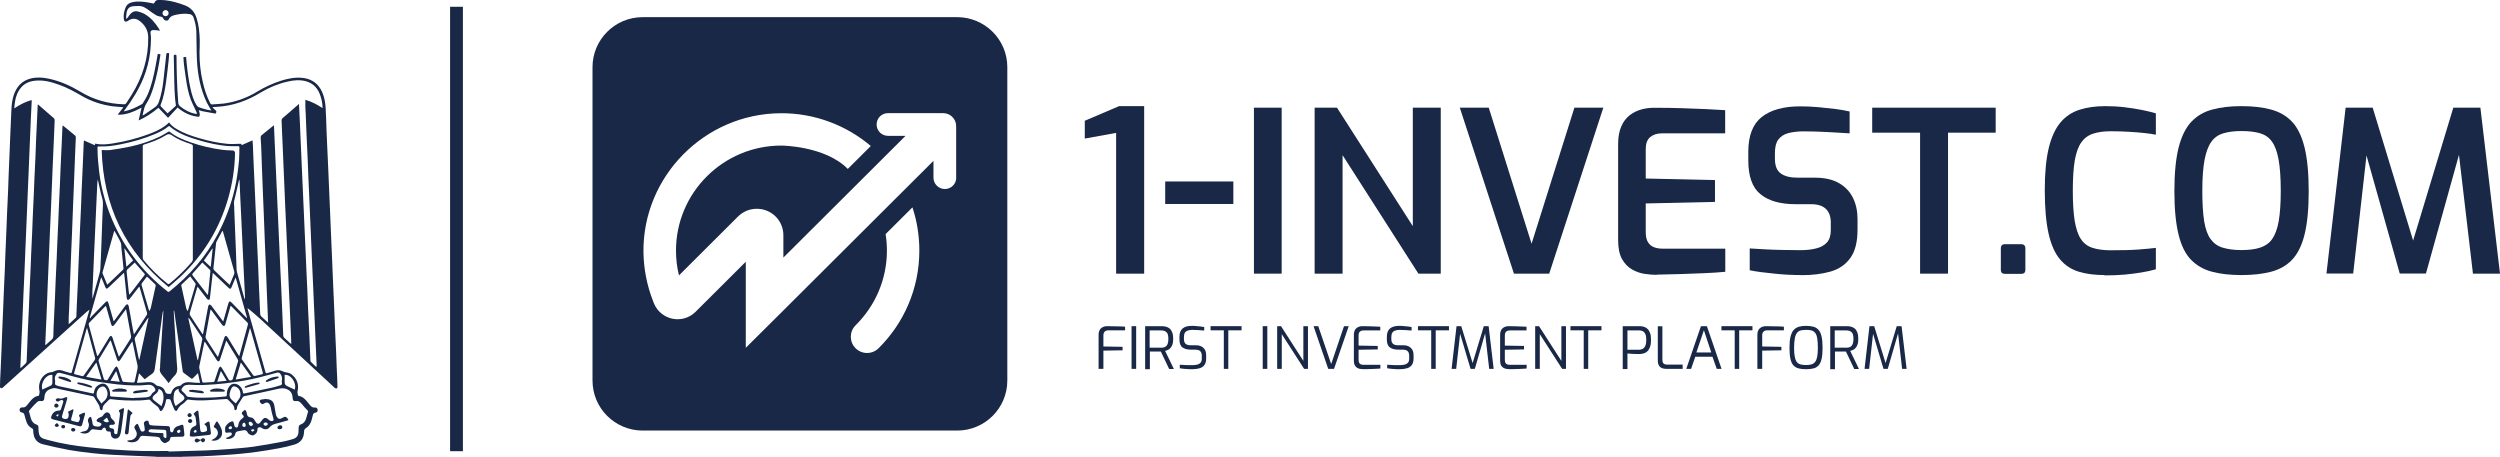 <svg width="186" height="34" viewBox="0 0 186 34" fill="none" xmlns="http://www.w3.org/2000/svg">
<path d="M13.393 33.992H11.673C11.632 33.992 11.591 33.976 11.551 33.976C10.491 33.935 9.423 33.894 8.363 33.837C7.842 33.813 7.32 33.764 6.798 33.708C6.244 33.642 5.69 33.578 5.144 33.48C4.491 33.358 3.847 33.212 3.212 33.058C2.869 32.976 2.617 32.773 2.519 32.416C2.486 32.286 2.478 32.148 2.47 32.018C2.47 31.945 2.445 31.904 2.38 31.871C2.193 31.766 2.054 31.62 1.981 31.416C1.916 31.238 1.867 31.051 1.818 30.872C1.793 30.775 1.753 30.71 1.63 30.693C1.5 30.677 1.443 30.58 1.459 30.466C1.475 30.36 1.557 30.295 1.679 30.312C1.81 30.328 1.899 30.271 1.981 30.182C2.079 30.068 2.168 29.946 2.266 29.832C2.421 29.645 2.6 29.483 2.853 29.45C2.869 29.45 2.902 29.434 2.902 29.418C2.918 29.32 2.959 29.215 2.943 29.125C2.902 28.914 2.886 28.711 2.943 28.508C3.065 28.029 3.44 27.712 3.839 27.688C3.905 27.688 3.97 27.655 4.035 27.622C4.222 27.533 4.418 27.501 4.622 27.566C4.809 27.631 4.997 27.679 5.184 27.736C5.315 27.777 5.315 27.769 5.356 27.639C5.771 26.16 6.187 24.681 6.611 23.203C6.627 23.146 6.635 23.089 6.652 23.04C6.497 23.154 6.358 23.276 6.22 23.406C4.524 24.942 2.829 26.469 1.133 28.004C0.823 28.289 0.514 28.565 0.204 28.841C0.171 28.874 0.106 28.89 0.057 28.882C0.033 28.882 0 28.809 0 28.76C0 28.443 0.016 28.134 0.033 27.826C0.057 27.224 0.09 26.615 0.114 26.014C0.13 25.632 0.147 25.25 0.155 24.868C0.179 24.227 0.212 23.585 0.236 22.943C0.253 22.593 0.261 22.244 0.277 21.903C0.302 21.285 0.334 20.668 0.359 20.051C0.375 19.677 0.383 19.311 0.399 18.938C0.424 18.296 0.456 17.662 0.481 17.02C0.497 16.663 0.505 16.314 0.522 15.956C0.546 15.355 0.579 14.754 0.603 14.152C0.62 13.771 0.628 13.381 0.644 12.999C0.668 12.349 0.701 11.707 0.725 11.057C0.742 10.716 0.75 10.367 0.766 10.025C0.791 9.408 0.823 8.79 0.848 8.173C0.864 7.807 0.905 7.45 1.011 7.109C1.223 6.459 1.622 5.996 2.315 5.833C2.755 5.728 3.204 5.76 3.644 5.858C4.475 6.036 5.241 6.378 5.967 6.816C6.97 7.426 8.054 7.726 9.219 7.759C9.301 7.759 9.358 7.734 9.399 7.669C9.529 7.458 9.676 7.255 9.806 7.036C10.605 5.736 11.045 4.338 11.029 2.803C11.029 2.283 10.801 1.877 10.401 1.568C10.108 1.341 9.823 1.341 9.521 1.552C9.358 1.665 9.236 1.617 9.211 1.414C9.17 1.105 9.236 0.821 9.35 0.544C9.423 0.374 9.554 0.252 9.733 0.195C9.855 0.162 9.986 0.13 10.108 0.122C10.532 0.089 10.947 0.162 11.363 0.252C11.428 0.268 11.461 0.26 11.494 0.195C11.543 0.081 11.632 0 11.754 0C11.926 0 12.105 -1.49012e-08 12.276 0.016C12.798 0.073 13.287 0.219 13.776 0.406C14.224 0.585 14.493 0.91 14.632 1.365C14.795 1.885 14.844 2.429 14.86 2.965C14.868 3.274 14.852 3.591 14.844 3.908C14.836 4.639 14.917 5.362 15.08 6.077C15.203 6.629 15.374 7.166 15.634 7.669C15.675 7.742 15.716 7.775 15.797 7.767C16.083 7.742 16.376 7.734 16.662 7.702C17.542 7.58 18.365 7.287 19.123 6.824C19.686 6.483 20.281 6.207 20.909 6.004C21.455 5.833 22.001 5.728 22.571 5.801C23.224 5.89 23.68 6.231 23.957 6.824C24.128 7.198 24.202 7.596 24.226 8.002C24.259 8.547 24.275 9.091 24.291 9.635C24.308 10.017 24.324 10.399 24.34 10.781C24.365 11.382 24.389 11.975 24.422 12.576C24.438 12.966 24.454 13.356 24.471 13.746C24.503 14.502 24.536 15.257 24.569 16.021C24.585 16.411 24.601 16.809 24.617 17.199C24.65 17.947 24.683 18.702 24.715 19.45C24.732 19.848 24.748 20.246 24.764 20.652C24.797 21.399 24.829 22.147 24.862 22.894C24.878 23.292 24.895 23.69 24.911 24.096C24.944 24.803 24.976 25.51 25.009 26.225C25.025 26.656 25.041 27.086 25.058 27.517C25.066 27.728 25.082 27.947 25.09 28.159C25.098 28.37 25.107 28.581 25.107 28.792C25.107 28.833 25.082 28.89 25.049 28.898C25.017 28.914 24.96 28.898 24.927 28.874C24.862 28.833 24.813 28.776 24.756 28.719C24.332 28.329 23.916 27.939 23.492 27.549C22.148 26.306 20.802 25.055 19.457 23.812C19.156 23.528 18.83 23.268 18.52 23C18.496 22.975 18.463 22.959 18.414 22.927C18.422 22.983 18.43 23.016 18.439 23.04C18.879 24.592 19.311 26.136 19.751 27.688C19.775 27.761 19.808 27.777 19.873 27.761C20.077 27.696 20.281 27.647 20.485 27.574C20.68 27.509 20.868 27.541 21.047 27.631C21.12 27.663 21.202 27.696 21.284 27.704C21.463 27.728 21.626 27.785 21.756 27.907C22.123 28.232 22.245 28.63 22.139 29.101C22.115 29.215 22.156 29.312 22.172 29.418C22.172 29.434 22.213 29.459 22.237 29.459C22.465 29.491 22.628 29.629 22.775 29.792C22.881 29.913 22.979 30.035 23.085 30.165C23.175 30.271 23.272 30.336 23.427 30.32C23.566 30.303 23.655 30.417 23.631 30.555C23.615 30.637 23.558 30.693 23.476 30.702C23.346 30.71 23.297 30.791 23.272 30.905C23.248 30.994 23.232 31.083 23.207 31.165C23.134 31.441 23.02 31.693 22.767 31.847C22.653 31.912 22.628 31.993 22.62 32.115C22.612 32.619 22.368 32.944 21.887 33.082C21.512 33.188 21.137 33.285 20.762 33.35C20.199 33.456 19.629 33.545 19.066 33.626C18.667 33.683 18.259 33.724 17.852 33.764C17.469 33.805 17.085 33.829 16.702 33.854C16.107 33.894 15.52 33.927 14.925 33.951C14.461 33.968 13.996 33.976 13.531 33.984C13.491 33.984 13.45 34 13.409 34L13.393 33.992ZM22.245 7.734C22.27 8.197 22.286 8.644 22.311 9.091C22.327 9.481 22.343 9.871 22.36 10.261C22.392 11 22.425 11.731 22.457 12.471C22.474 12.836 22.49 13.21 22.506 13.576C22.539 14.299 22.571 15.03 22.604 15.753C22.62 16.127 22.637 16.5 22.653 16.882C22.686 17.605 22.718 18.328 22.751 19.051C22.767 19.433 22.783 19.807 22.8 20.189C22.824 20.717 22.849 21.253 22.873 21.781C22.889 22.187 22.906 22.602 22.922 23.008C22.954 23.69 22.987 24.365 23.02 25.047C23.044 25.616 23.069 26.184 23.093 26.753C23.093 26.81 23.093 26.883 23.126 26.916C23.256 27.054 23.395 27.176 23.533 27.306C23.558 27.241 23.558 27.192 23.558 27.143C23.533 26.534 23.501 25.924 23.476 25.323C23.46 24.95 23.444 24.584 23.427 24.21C23.403 23.609 23.378 23.008 23.346 22.407C23.329 22.033 23.313 21.659 23.297 21.277C23.272 20.676 23.248 20.075 23.215 19.474C23.199 19.092 23.183 18.718 23.166 18.336C23.134 17.581 23.101 16.825 23.069 16.062C23.052 15.68 23.036 15.298 23.02 14.916C22.995 14.364 22.971 13.803 22.946 13.251C22.93 12.828 22.914 12.414 22.897 11.991C22.865 11.285 22.832 10.586 22.8 9.879C22.783 9.449 22.767 9.026 22.751 8.595C22.743 8.384 22.726 8.173 22.718 7.962C22.718 7.783 22.718 7.612 22.718 7.426C23.166 7.556 23.582 7.767 23.998 8.043C23.998 7.726 23.941 7.442 23.851 7.166C23.68 6.613 23.346 6.207 22.759 6.044C22.302 5.923 21.854 5.963 21.406 6.069C20.688 6.231 20.02 6.508 19.401 6.881C18.406 7.491 17.346 7.872 16.181 7.946C16.067 7.946 15.952 7.962 15.83 7.97C15.83 7.978 15.822 7.986 15.814 7.994C15.887 8.067 15.961 8.149 16.042 8.214C16.115 8.262 16.099 8.311 16.083 8.384C16.067 8.465 16.009 8.449 15.961 8.441C15.667 8.392 15.374 8.335 15.08 8.279C14.991 8.262 14.901 8.222 14.795 8.197C14.819 8.368 14.934 8.53 14.803 8.693C14.2 8.644 13.686 8.4 13.213 8.002C12.977 8.254 12.741 8.506 12.504 8.766C12.268 8.522 12.032 8.27 11.787 8.019C11.339 8.4 10.858 8.717 10.312 8.961C10.385 8.636 10.458 8.335 10.532 8.011C9.953 8.303 9.407 8.563 8.755 8.53C8.901 8.344 9.032 8.173 9.179 7.986C9.13 7.986 9.113 7.978 9.097 7.97C8.869 7.954 8.649 7.937 8.42 7.913C7.573 7.807 6.774 7.539 6.04 7.109C5.519 6.808 4.989 6.516 4.418 6.313C3.815 6.093 3.195 5.923 2.543 6.012C2.16 6.061 1.818 6.215 1.565 6.516C1.255 6.881 1.141 7.32 1.084 7.783C1.076 7.872 1.068 7.954 1.06 8.067C1.475 7.783 1.891 7.572 2.356 7.442C2.356 7.507 2.356 7.547 2.356 7.596C2.339 7.978 2.315 8.36 2.299 8.742C2.266 9.384 2.242 10.034 2.217 10.683C2.193 11.341 2.16 11.999 2.136 12.666C2.111 13.307 2.079 13.949 2.054 14.591C2.03 15.249 1.997 15.907 1.973 16.573C1.948 17.215 1.916 17.857 1.891 18.499C1.867 19.157 1.834 19.815 1.81 20.481C1.785 20.961 1.769 21.44 1.744 21.919C1.72 22.585 1.687 23.244 1.663 23.91C1.638 24.389 1.622 24.86 1.598 25.34C1.573 25.989 1.541 26.639 1.516 27.289C1.516 27.314 1.516 27.346 1.524 27.395C1.663 27.273 1.785 27.168 1.899 27.054C1.94 27.013 1.981 26.94 1.981 26.883C2.005 26.477 2.013 26.079 2.03 25.673C2.046 25.331 2.054 24.99 2.07 24.649C2.095 24.056 2.128 23.463 2.152 22.87C2.168 22.52 2.185 22.171 2.193 21.814C2.217 21.221 2.25 20.628 2.274 20.034C2.291 19.685 2.299 19.344 2.315 18.994C2.339 18.393 2.372 17.784 2.397 17.183C2.413 16.842 2.429 16.5 2.437 16.159C2.462 15.558 2.494 14.949 2.519 14.347C2.535 14.006 2.543 13.665 2.56 13.324C2.584 12.747 2.617 12.17 2.641 11.593C2.657 11.228 2.666 10.862 2.682 10.496C2.714 9.725 2.747 8.953 2.788 8.181C2.788 8.043 2.804 7.913 2.812 7.767C2.837 7.783 2.845 7.783 2.853 7.791C3.236 8.124 3.627 8.457 4.011 8.799C4.043 8.831 4.068 8.896 4.068 8.937C4.051 9.4 4.027 9.863 4.011 10.326C3.978 11 3.953 11.675 3.921 12.349C3.905 12.82 3.88 13.291 3.864 13.762C3.839 14.429 3.807 15.095 3.782 15.761C3.758 16.24 3.742 16.72 3.717 17.199C3.693 17.865 3.66 18.531 3.636 19.198C3.611 19.839 3.578 20.481 3.554 21.123C3.521 21.879 3.497 22.634 3.464 23.398C3.464 23.585 3.448 23.763 3.44 23.95C3.415 24.503 3.391 25.055 3.367 25.608C3.367 25.624 3.367 25.648 3.383 25.681C3.538 25.543 3.684 25.404 3.831 25.283C3.929 25.201 3.97 25.104 3.97 24.974C3.97 24.6 3.994 24.227 4.011 23.861C4.035 23.276 4.068 22.691 4.092 22.098C4.108 21.749 4.125 21.407 4.133 21.058C4.157 20.473 4.19 19.888 4.214 19.311C4.231 18.962 4.239 18.621 4.255 18.271C4.28 17.67 4.312 17.069 4.337 16.468C4.353 16.135 4.361 15.802 4.377 15.469C4.402 14.876 4.434 14.291 4.459 13.697C4.475 13.356 4.483 13.007 4.5 12.666C4.532 11.959 4.565 11.26 4.597 10.553C4.614 10.18 4.63 9.806 4.646 9.424C4.646 9.4 4.654 9.375 4.663 9.351C4.679 9.351 4.687 9.351 4.695 9.351C4.997 9.595 5.298 9.838 5.592 10.09C5.625 10.115 5.641 10.18 5.641 10.228C5.625 10.667 5.6 11.114 5.584 11.553C5.551 12.259 5.527 12.966 5.502 13.681C5.478 14.209 5.461 14.729 5.437 15.257C5.413 15.964 5.38 16.671 5.356 17.386C5.331 17.906 5.315 18.426 5.29 18.946C5.266 19.661 5.233 20.367 5.209 21.082C5.184 21.716 5.168 22.358 5.144 22.992C5.135 23.211 5.119 23.439 5.111 23.658C5.111 23.804 5.111 23.95 5.111 24.113C5.135 24.096 5.152 24.088 5.16 24.08C5.315 23.942 5.478 23.796 5.633 23.65C5.665 23.617 5.682 23.569 5.682 23.52C5.69 23.308 5.698 23.105 5.706 22.894C5.73 22.301 5.763 21.716 5.788 21.123C5.804 20.749 5.82 20.376 5.828 19.994C5.853 19.368 5.885 18.735 5.91 18.109C5.926 17.768 5.934 17.418 5.951 17.077C5.975 16.484 6.008 15.891 6.032 15.298C6.048 14.924 6.057 14.55 6.073 14.185C6.105 13.462 6.138 12.731 6.171 12.008C6.187 11.601 6.203 11.203 6.22 10.797C6.22 10.683 6.236 10.57 6.244 10.448C6.521 10.57 6.782 10.683 7.051 10.805C7.067 10.748 7.075 10.716 7.084 10.683C7.532 10.789 7.98 10.74 8.42 10.667C9.301 10.529 10.165 10.31 11.005 10.001C11.469 9.83 11.917 9.643 12.317 9.343C12.406 9.278 12.488 9.189 12.578 9.107C12.733 9.327 12.936 9.481 13.165 9.611C13.694 9.928 14.273 10.123 14.868 10.293C15.537 10.488 16.213 10.635 16.898 10.7C17.2 10.732 17.501 10.708 17.803 10.7C17.884 10.7 17.958 10.667 17.982 10.797C18.251 10.675 18.512 10.562 18.789 10.44C18.789 10.562 18.805 10.667 18.814 10.765C18.83 11.179 18.846 11.601 18.863 12.016C18.887 12.609 18.911 13.202 18.944 13.795C18.96 14.169 18.977 14.542 18.993 14.924C19.026 15.68 19.058 16.427 19.091 17.183C19.107 17.565 19.123 17.947 19.14 18.328C19.164 18.873 19.189 19.409 19.213 19.953C19.229 20.376 19.246 20.79 19.262 21.212C19.294 21.936 19.327 22.659 19.36 23.382C19.36 23.43 19.392 23.487 19.425 23.528C19.564 23.666 19.702 23.788 19.849 23.918C19.873 23.942 19.898 23.958 19.947 23.999C19.939 23.78 19.922 23.585 19.922 23.398C19.898 22.878 19.881 22.358 19.857 21.838C19.832 21.123 19.8 20.416 19.775 19.701C19.751 19.181 19.735 18.661 19.71 18.142C19.686 17.435 19.653 16.728 19.629 16.013C19.604 15.485 19.588 14.965 19.564 14.437C19.539 13.73 19.506 13.023 19.482 12.308C19.466 11.845 19.449 11.382 19.433 10.919C19.425 10.691 19.409 10.464 19.392 10.228C19.392 10.155 19.409 10.098 19.466 10.058C19.669 9.895 19.873 9.733 20.077 9.562C20.175 9.481 20.273 9.4 20.379 9.319C20.387 9.489 20.403 9.635 20.403 9.79C20.436 10.415 20.46 11.041 20.485 11.666C20.509 12.284 20.542 12.901 20.566 13.519C20.599 14.307 20.64 15.087 20.672 15.875C20.697 16.492 20.729 17.102 20.754 17.719C20.786 18.507 20.827 19.287 20.86 20.075C20.884 20.53 20.9 20.993 20.925 21.448C20.949 22.074 20.982 22.707 21.006 23.333C21.031 23.877 21.047 24.422 21.072 24.966C21.072 25.023 21.104 25.088 21.145 25.128C21.284 25.266 21.43 25.396 21.577 25.526C21.601 25.543 21.626 25.559 21.667 25.591C21.667 25.518 21.667 25.47 21.667 25.421C21.65 24.966 21.626 24.511 21.61 24.056C21.593 23.69 21.577 23.317 21.561 22.951C21.536 22.366 21.512 21.781 21.479 21.204C21.463 20.806 21.447 20.416 21.43 20.018C21.406 19.417 21.381 18.816 21.349 18.215C21.332 17.833 21.316 17.451 21.3 17.069C21.275 16.476 21.251 15.891 21.218 15.298C21.202 14.908 21.186 14.518 21.169 14.128C21.137 13.364 21.104 12.593 21.072 11.829C21.055 11.447 21.039 11.065 21.023 10.683C20.998 10.098 20.966 9.514 20.949 8.937C20.949 8.888 20.982 8.823 21.023 8.79C21.194 8.636 21.373 8.49 21.544 8.344C21.764 8.157 21.976 7.962 22.213 7.759L22.245 7.734ZM12.537 33.553C12.537 33.553 12.537 33.586 12.537 33.594C13.458 33.569 14.371 33.545 15.292 33.513C15.887 33.488 16.474 33.456 17.069 33.407C17.656 33.358 18.251 33.318 18.838 33.236C19.564 33.131 20.289 33.001 21.015 32.863C21.267 32.814 21.512 32.749 21.764 32.676C22.05 32.594 22.188 32.432 22.205 32.172C22.213 32.05 22.221 31.928 22.221 31.806C22.221 31.693 22.27 31.611 22.376 31.579C22.579 31.506 22.702 31.368 22.767 31.165C22.816 31.002 22.857 30.84 22.906 30.677C22.93 30.604 22.922 30.563 22.865 30.515C22.8 30.458 22.743 30.385 22.677 30.32C22.571 30.198 22.482 30.076 22.368 29.962C22.278 29.873 22.172 29.816 22.041 29.84C21.854 29.865 21.781 29.8 21.773 29.621C21.748 29.231 21.601 29.036 21.251 28.922C21.08 28.866 20.909 28.89 20.729 28.922C19.881 29.117 19.034 29.288 18.178 29.475C18.137 29.483 18.088 29.507 18.064 29.548C17.974 29.678 17.901 29.824 17.811 29.954C17.713 30.1 17.623 30.238 17.623 30.417C17.623 30.45 17.566 30.507 17.534 30.515C17.469 30.531 17.436 30.482 17.436 30.417C17.436 30.255 17.355 30.125 17.24 30.019C17.142 29.93 17.053 29.824 16.955 29.727C16.931 29.702 16.882 29.686 16.849 29.686C16.327 29.718 15.797 29.759 15.276 29.784C14.844 29.8 14.42 29.792 13.996 29.727C13.963 29.727 13.915 29.751 13.89 29.775C13.825 29.84 13.768 29.913 13.694 29.979C13.597 30.06 13.482 30.117 13.393 30.206C13.319 30.279 13.262 30.385 13.205 30.474C13.181 30.515 13.148 30.58 13.124 30.58C13.083 30.58 13.018 30.539 12.993 30.507C12.904 30.312 12.806 30.108 12.741 29.905C12.675 29.694 12.684 29.694 12.455 29.694C12.39 29.694 12.358 29.71 12.35 29.784C12.309 30.044 12.227 30.295 12.072 30.515C12.048 30.555 11.983 30.58 11.942 30.58C11.917 30.58 11.893 30.515 11.868 30.474C11.828 30.409 11.803 30.328 11.746 30.271C11.648 30.182 11.534 30.108 11.437 30.027C11.355 29.954 11.265 29.889 11.2 29.8C11.151 29.735 11.119 29.727 11.045 29.735C10.841 29.759 10.63 29.784 10.426 29.792C9.692 29.816 8.958 29.792 8.225 29.694C8.184 29.694 8.135 29.718 8.103 29.743C8.029 29.808 7.972 29.889 7.899 29.954C7.752 30.076 7.638 30.214 7.63 30.417C7.63 30.482 7.597 30.539 7.524 30.515C7.483 30.498 7.434 30.442 7.426 30.401C7.426 30.23 7.344 30.1 7.255 29.962C7.165 29.824 7.084 29.678 6.994 29.54C6.97 29.507 6.929 29.483 6.888 29.475C6.073 29.296 5.258 29.125 4.443 28.955C4.271 28.922 4.108 28.841 3.921 28.89C3.554 28.987 3.383 29.125 3.318 29.442C3.301 29.515 3.301 29.597 3.293 29.67C3.277 29.792 3.179 29.865 3.057 29.84C2.943 29.816 2.845 29.84 2.763 29.913C2.698 29.97 2.633 30.027 2.576 30.092C2.437 30.238 2.307 30.393 2.176 30.547C2.16 30.563 2.152 30.604 2.16 30.628C2.201 30.791 2.25 30.945 2.291 31.108C2.356 31.335 2.478 31.506 2.714 31.587C2.812 31.62 2.861 31.693 2.861 31.79C2.861 31.896 2.861 32.01 2.877 32.115C2.894 32.375 3 32.562 3.252 32.643C3.358 32.676 3.473 32.708 3.587 32.741C4.557 33.001 5.535 33.163 6.529 33.269C7.173 33.334 7.809 33.407 8.453 33.448C9.162 33.496 9.88 33.537 10.597 33.553C11.249 33.569 11.893 33.553 12.545 33.553H12.537ZM9.195 8.279C9.195 8.279 9.227 8.287 9.236 8.287C9.717 8.189 10.149 7.978 10.572 7.742C10.589 7.734 10.605 7.718 10.613 7.702C10.744 7.482 10.89 7.263 10.988 7.027C11.282 6.353 11.437 5.638 11.575 4.915C11.632 4.623 11.681 4.322 11.738 4.013C11.803 4.013 11.868 4.03 11.934 4.038C11.934 4.062 11.934 4.07 11.934 4.087C11.812 4.907 11.657 5.711 11.412 6.508C11.282 6.93 11.127 7.344 10.882 7.718C10.825 7.807 10.776 7.913 10.744 8.011C10.687 8.189 10.654 8.376 10.605 8.595C10.67 8.563 10.711 8.547 10.744 8.522C10.996 8.352 11.249 8.165 11.51 7.994C11.681 7.881 11.779 7.718 11.836 7.531C11.991 7.06 12.089 6.581 12.146 6.093C12.227 5.419 12.301 4.736 12.374 4.054C12.382 3.965 12.406 3.932 12.488 3.948C12.521 3.948 12.545 3.948 12.586 3.957C12.569 4.143 12.57 4.33 12.545 4.509C12.488 5.029 12.431 5.549 12.358 6.069C12.276 6.654 12.178 7.239 11.95 7.799C11.942 7.824 11.934 7.872 11.95 7.897C12.129 8.092 12.309 8.279 12.464 8.433C12.675 8.246 12.879 8.067 13.075 7.881C13.091 7.864 13.091 7.824 13.083 7.799C13.059 7.612 13.026 7.417 13.018 7.231C12.993 6.873 12.977 6.516 12.969 6.158C12.953 5.492 12.944 4.834 12.928 4.168C12.928 4.103 12.944 4.078 13.018 4.07C13.116 4.07 13.132 4.103 13.132 4.192C13.132 4.761 13.148 5.33 13.165 5.906C13.181 6.451 13.213 6.987 13.254 7.531C13.262 7.661 13.262 7.807 13.393 7.905C13.735 8.181 14.102 8.384 14.534 8.465C14.656 8.49 14.681 8.474 14.624 8.352C14.542 8.157 14.444 7.97 14.355 7.783C14.118 7.304 13.988 6.784 13.898 6.264C13.817 5.776 13.752 5.289 13.686 4.801C13.662 4.623 13.662 4.436 13.646 4.249C13.719 4.249 13.784 4.249 13.849 4.241C13.857 4.387 13.866 4.525 13.882 4.655C13.947 5.305 14.029 5.955 14.175 6.597C14.273 7.027 14.387 7.45 14.624 7.824C14.665 7.889 14.73 7.954 14.795 7.978C14.999 8.051 15.203 8.116 15.414 8.165C15.512 8.189 15.618 8.197 15.724 8.214C15.602 8.002 15.472 7.807 15.374 7.604C14.925 6.638 14.713 5.606 14.656 4.541C14.616 3.802 14.632 3.055 14.607 2.307C14.591 1.958 14.51 1.625 14.396 1.292C14.338 1.137 14.241 1.072 14.094 1.048C13.784 0.999 13.482 1.024 13.181 1.081C12.92 1.129 12.659 1.186 12.537 1.47C12.521 1.511 12.439 1.535 12.39 1.535C12.268 1.544 12.203 1.462 12.146 1.373C12.113 1.316 12.089 1.267 12.007 1.251C11.877 1.227 11.738 1.202 11.624 1.137C11.412 1.016 11.216 0.869 11.021 0.723C10.825 0.585 10.63 0.455 10.377 0.447C10.263 0.447 10.14 0.447 10.018 0.455C9.635 0.471 9.48 0.601 9.415 0.967C9.39 1.097 9.39 1.235 9.382 1.373C9.399 1.373 9.415 1.381 9.423 1.389C9.456 1.357 9.488 1.324 9.513 1.292C9.57 1.211 9.619 1.129 9.684 1.056C9.831 0.886 10.026 0.796 10.255 0.853C10.434 0.902 10.613 0.959 10.768 1.048C11.208 1.3 11.534 1.682 11.803 2.104C11.836 2.161 11.868 2.21 11.909 2.283C11.852 2.283 11.82 2.267 11.795 2.267C11.665 2.259 11.534 2.234 11.404 2.234C11.249 2.234 11.176 2.332 11.2 2.486C11.216 2.616 11.241 2.754 11.233 2.892C11.225 3.209 11.208 3.534 11.176 3.851C11.094 4.509 10.931 5.151 10.687 5.768C10.336 6.646 9.839 7.434 9.276 8.189C9.252 8.222 9.236 8.254 9.211 8.287L9.195 8.279ZM12.578 9.375C12.578 9.375 12.553 9.384 12.545 9.392C12.243 9.643 11.901 9.814 11.543 9.968C10.736 10.31 9.896 10.553 9.04 10.724C8.494 10.838 7.948 10.919 7.393 10.895C7.255 10.895 7.247 10.895 7.255 11.033C7.263 11.341 7.263 11.658 7.296 11.967C7.344 12.446 7.385 12.918 7.467 13.389C7.671 14.559 8.029 15.68 8.526 16.752C9.439 18.71 10.76 20.351 12.464 21.684C12.521 21.724 12.553 21.724 12.61 21.684C12.781 21.537 12.953 21.399 13.124 21.253C14.583 20.002 15.724 18.507 16.531 16.76C17.077 15.582 17.46 14.347 17.648 13.064C17.705 12.674 17.754 12.284 17.787 11.886C17.811 11.577 17.803 11.268 17.811 10.96C17.811 10.895 17.795 10.878 17.721 10.878C17.436 10.878 17.159 10.886 16.873 10.862C16.23 10.797 15.602 10.667 14.982 10.488C14.127 10.237 13.271 9.977 12.578 9.367V9.375ZM10.352 21.334C10.312 21.383 10.287 21.407 10.271 21.432C10.059 21.708 9.855 21.976 9.635 22.252C9.611 22.285 9.545 22.317 9.505 22.309C9.472 22.301 9.439 22.236 9.431 22.187C9.415 22.106 9.415 22.025 9.407 21.936C9.358 21.497 9.309 21.05 9.268 20.611C9.26 20.514 9.244 20.416 9.227 20.294C9.17 20.343 9.146 20.367 9.113 20.4C8.763 20.733 8.404 21.074 8.054 21.407C7.948 21.513 7.891 21.497 7.834 21.359C7.768 21.204 7.711 21.05 7.646 20.896C7.613 20.814 7.581 20.741 7.548 20.66C7.54 20.66 7.532 20.66 7.516 20.66C7.239 21.651 6.953 22.65 6.676 23.642C6.692 23.65 6.709 23.666 6.725 23.674C6.741 23.642 6.758 23.601 6.782 23.577C7.133 23.219 7.483 22.854 7.834 22.496C7.956 22.374 8.021 22.39 8.07 22.553C8.184 22.951 8.298 23.357 8.412 23.755C8.429 23.804 8.445 23.845 8.461 23.91C8.494 23.869 8.518 23.837 8.543 23.804C8.722 23.56 8.901 23.317 9.081 23.073C9.179 22.943 9.268 22.813 9.366 22.691C9.39 22.659 9.448 22.634 9.48 22.642C9.513 22.642 9.537 22.699 9.562 22.74C9.57 22.756 9.57 22.772 9.578 22.788C9.684 23.382 9.79 23.966 9.896 24.56C9.912 24.657 9.937 24.755 9.961 24.868C9.986 24.836 10.002 24.828 10.01 24.811C10.32 24.348 10.63 23.885 10.931 23.414C10.956 23.382 10.947 23.317 10.939 23.276C10.776 22.699 10.605 22.131 10.442 21.554C10.418 21.48 10.401 21.407 10.369 21.318L10.352 21.334ZM17.55 20.676C17.55 20.676 17.526 20.676 17.517 20.676C17.501 20.709 17.493 20.733 17.477 20.766C17.395 20.961 17.314 21.164 17.232 21.359C17.167 21.513 17.118 21.521 16.996 21.407C16.645 21.074 16.287 20.733 15.936 20.4C15.903 20.376 15.879 20.343 15.83 20.302C15.806 20.497 15.789 20.676 15.765 20.855C15.716 21.302 15.667 21.749 15.618 22.195C15.618 22.236 15.577 22.309 15.545 22.309C15.504 22.309 15.439 22.277 15.406 22.244C15.194 21.976 14.991 21.708 14.787 21.44C14.762 21.407 14.738 21.383 14.697 21.334C14.681 21.383 14.665 21.416 14.656 21.44C14.477 22.057 14.298 22.675 14.118 23.292C14.102 23.341 14.118 23.406 14.143 23.455C14.428 23.902 14.722 24.34 15.015 24.779C15.031 24.811 15.056 24.836 15.097 24.877C15.113 24.795 15.121 24.738 15.137 24.69C15.251 24.056 15.366 23.43 15.488 22.797C15.496 22.74 15.545 22.699 15.577 22.642C15.626 22.675 15.692 22.699 15.724 22.74C15.993 23.097 16.254 23.455 16.523 23.812C16.547 23.845 16.572 23.869 16.605 23.918C16.621 23.861 16.637 23.828 16.645 23.796C16.759 23.39 16.873 22.992 16.988 22.585C17.037 22.399 17.11 22.382 17.24 22.52C17.583 22.878 17.933 23.227 18.276 23.585C18.3 23.609 18.325 23.634 18.357 23.658C18.365 23.658 18.373 23.65 18.381 23.642C18.104 22.65 17.827 21.659 17.542 20.676H17.55ZM7.247 26.477C7.247 26.477 7.263 26.477 7.279 26.477C7.304 26.444 7.32 26.412 7.344 26.38C7.613 25.941 7.874 25.502 8.143 25.071C8.168 25.031 8.225 24.982 8.266 24.99C8.306 24.99 8.331 25.063 8.363 25.096C8.363 25.096 8.363 25.112 8.372 25.128C8.51 25.559 8.649 25.989 8.795 26.412C8.812 26.453 8.828 26.493 8.844 26.542C8.869 26.509 8.885 26.493 8.893 26.477C9.17 26.046 9.456 25.616 9.725 25.177C9.749 25.136 9.757 25.063 9.749 25.015C9.651 24.454 9.545 23.885 9.439 23.325C9.423 23.227 9.399 23.13 9.374 23.008C9.333 23.057 9.309 23.081 9.293 23.113C9.032 23.463 8.771 23.82 8.51 24.17C8.478 24.21 8.412 24.259 8.372 24.259C8.331 24.259 8.29 24.186 8.274 24.137C8.151 23.715 8.029 23.292 7.915 22.87C7.907 22.837 7.891 22.805 7.874 22.756C7.85 22.78 7.825 22.788 7.817 22.805C7.418 23.211 7.018 23.617 6.627 24.023C6.603 24.056 6.586 24.121 6.603 24.162C6.758 24.747 6.921 25.323 7.075 25.908C7.124 26.103 7.181 26.298 7.23 26.485L7.247 26.477ZM16.213 26.55C16.238 26.493 16.254 26.453 16.262 26.42C16.409 25.981 16.547 25.551 16.694 25.112C16.71 25.063 16.759 24.99 16.792 24.99C16.841 24.99 16.898 25.039 16.931 25.088C17.191 25.51 17.452 25.941 17.713 26.371C17.738 26.412 17.762 26.444 17.795 26.501C17.811 26.444 17.827 26.412 17.835 26.38C18.039 25.64 18.235 24.909 18.439 24.17C18.463 24.096 18.447 24.048 18.398 23.991C18.015 23.601 17.632 23.203 17.24 22.813C17.216 22.788 17.2 22.772 17.159 22.748C17.142 22.805 17.126 22.837 17.118 22.878C16.996 23.3 16.882 23.723 16.759 24.145C16.743 24.186 16.702 24.251 16.67 24.259C16.637 24.259 16.588 24.218 16.547 24.194C16.539 24.194 16.531 24.17 16.523 24.162C16.27 23.812 16.009 23.471 15.757 23.122C15.732 23.089 15.708 23.065 15.675 23.024C15.659 23.073 15.651 23.097 15.643 23.13C15.528 23.755 15.414 24.389 15.3 25.015C15.284 25.096 15.3 25.161 15.341 25.226C15.602 25.632 15.863 26.038 16.132 26.444C16.156 26.477 16.181 26.509 16.213 26.558V26.55ZM16.841 25.331C16.817 25.388 16.808 25.421 16.8 25.445C16.653 25.884 16.507 26.331 16.36 26.769C16.335 26.834 16.311 26.907 16.23 26.883C16.189 26.875 16.156 26.826 16.124 26.786C15.846 26.363 15.577 25.941 15.3 25.518C15.284 25.486 15.259 25.461 15.227 25.421C15.211 25.453 15.203 25.461 15.203 25.47C15.08 26.063 14.95 26.648 14.828 27.241C14.819 27.289 14.819 27.346 14.828 27.395C14.893 27.72 14.974 28.045 15.039 28.37C15.056 28.443 15.088 28.467 15.162 28.467C15.39 28.451 15.61 28.435 15.838 28.427C15.912 28.427 15.952 28.394 15.969 28.329C16.067 28.02 16.172 27.712 16.279 27.403C16.295 27.354 16.352 27.314 16.384 27.265C16.425 27.297 16.482 27.33 16.507 27.379C16.678 27.655 16.841 27.939 17.004 28.224C17.037 28.272 17.061 28.321 17.134 28.305C17.208 28.289 17.289 28.305 17.322 28.183C17.444 27.752 17.575 27.33 17.705 26.907C17.729 26.834 17.721 26.786 17.68 26.721C17.42 26.29 17.159 25.86 16.89 25.429C16.873 25.404 16.857 25.38 16.825 25.331H16.841ZM8.225 25.331C8.225 25.331 8.184 25.38 8.168 25.396C7.899 25.843 7.622 26.29 7.353 26.737C7.328 26.777 7.328 26.851 7.344 26.899C7.467 27.33 7.605 27.753 7.719 28.175C7.752 28.289 7.834 28.272 7.915 28.289C7.988 28.305 8.013 28.256 8.037 28.207C8.2 27.923 8.372 27.647 8.543 27.363C8.567 27.322 8.624 27.289 8.673 27.257C8.706 27.297 8.755 27.338 8.779 27.387C8.885 27.696 8.991 28.012 9.097 28.321C9.113 28.362 9.154 28.41 9.187 28.41C9.423 28.435 9.659 28.443 9.896 28.459C9.986 28.459 10.01 28.427 10.026 28.354C10.075 28.134 10.132 27.915 10.173 27.696C10.206 27.525 10.271 27.363 10.23 27.176C10.132 26.769 10.051 26.355 9.969 25.949C9.937 25.778 9.896 25.608 9.847 25.404C9.806 25.461 9.782 25.494 9.757 25.526C9.488 25.949 9.211 26.371 8.942 26.786C8.918 26.826 8.852 26.883 8.82 26.875C8.779 26.867 8.73 26.802 8.714 26.753C8.567 26.331 8.429 25.9 8.29 25.478C8.274 25.429 8.257 25.38 8.233 25.323L8.225 25.331ZM13.988 28.638C13.784 28.622 13.637 28.719 13.54 28.89C13.474 29.004 13.491 29.044 13.588 29.134C13.678 29.223 13.784 29.304 13.849 29.41C13.898 29.483 13.955 29.523 14.037 29.532C14.273 29.548 14.518 29.588 14.754 29.588C15.154 29.588 15.553 29.588 15.961 29.564C16.23 29.556 16.499 29.515 16.759 29.499C16.849 29.499 16.873 29.459 16.873 29.369C16.865 29.134 16.931 28.914 17.077 28.727C17.167 28.614 17.281 28.549 17.436 28.549C17.746 28.557 18.039 28.841 18.072 29.182C18.072 29.255 18.104 29.288 18.178 29.272C18.854 29.134 19.531 28.995 20.207 28.849C20.428 28.8 20.64 28.735 20.851 28.671C20.949 28.646 21.006 28.589 20.974 28.476C20.957 28.419 20.957 28.354 20.974 28.297C21.006 28.134 20.974 27.988 20.884 27.85C20.819 27.752 20.754 27.704 20.64 27.72C20.599 27.72 20.55 27.744 20.509 27.753C19.914 27.907 19.327 28.085 18.732 28.207C18.072 28.346 17.412 28.443 16.743 28.524C16.197 28.589 15.651 28.622 15.097 28.646C14.73 28.662 14.355 28.63 13.988 28.622V28.638ZM9.953 29.621C9.953 29.621 9.953 29.613 9.953 29.605C10.214 29.597 10.466 29.588 10.727 29.572C10.947 29.556 11.176 29.564 11.29 29.312C11.322 29.239 11.42 29.182 11.485 29.134C11.575 29.069 11.583 28.995 11.526 28.898C11.42 28.695 11.233 28.605 10.996 28.63C10.833 28.646 10.67 28.662 10.507 28.671C9.717 28.695 8.926 28.638 8.143 28.524C7.581 28.443 7.018 28.378 6.464 28.256C5.82 28.118 5.184 27.931 4.549 27.761C4.328 27.704 4.263 27.728 4.149 27.915C4.092 28.012 4.059 28.11 4.084 28.224C4.1 28.289 4.108 28.362 4.1 28.427C4.084 28.622 4.076 28.622 4.263 28.695C4.296 28.711 4.337 28.719 4.369 28.727C5.209 28.906 6.048 29.093 6.888 29.272C6.961 29.288 6.986 29.264 6.994 29.19C7.027 28.898 7.19 28.687 7.467 28.581C7.687 28.492 7.882 28.557 8.013 28.752C8.143 28.939 8.2 29.15 8.192 29.385C8.192 29.459 8.2 29.491 8.282 29.499C8.836 29.54 9.39 29.58 9.945 29.621H9.953ZM12.953 23.113C12.953 23.113 12.936 23.113 12.928 23.113C12.928 23.154 12.928 23.195 12.928 23.235C12.944 23.463 12.953 23.682 12.969 23.91C12.985 24.17 13.002 24.422 13.018 24.681C13.05 25.234 13.083 25.794 13.116 26.347C13.132 26.639 13.14 26.932 13.173 27.224C13.205 27.501 13.197 27.752 12.977 27.964C12.814 28.118 12.692 28.313 12.545 28.5C12.512 28.467 12.488 28.443 12.472 28.41C12.341 28.248 12.227 28.077 12.089 27.931C11.934 27.761 11.844 27.59 11.909 27.363C11.917 27.33 11.909 27.289 11.909 27.257C11.934 26.859 11.95 26.469 11.975 26.071C12.007 25.502 12.04 24.933 12.081 24.365C12.097 24.08 12.121 23.804 12.137 23.52C12.146 23.382 12.154 23.235 12.154 23.097C12.113 23.187 12.097 23.268 12.089 23.357C11.999 23.975 11.917 24.592 11.828 25.21C11.722 25.949 11.616 26.688 11.518 27.427C11.494 27.614 11.428 27.752 11.265 27.85C11.143 27.923 11.029 28.02 10.907 28.11C10.866 28.134 10.825 28.167 10.76 28.215C10.621 28.069 10.483 27.931 10.344 27.777C10.295 28.012 10.246 28.232 10.189 28.484C10.45 28.467 10.687 28.467 10.931 28.435C11.176 28.41 11.396 28.435 11.575 28.622C11.632 28.679 11.697 28.711 11.771 28.719C12.007 28.752 12.203 28.882 12.276 29.109C12.333 29.288 12.439 29.304 12.586 29.304C12.594 29.304 12.61 29.304 12.618 29.304C12.7 29.312 12.733 29.28 12.757 29.199C12.847 28.93 13.026 28.76 13.319 28.719C13.368 28.719 13.434 28.695 13.466 28.662C13.662 28.451 13.898 28.41 14.175 28.443C14.404 28.476 14.632 28.476 14.885 28.484C14.828 28.232 14.779 28.012 14.73 27.761C14.591 27.899 14.469 28.02 14.347 28.142C14.298 28.191 14.265 28.191 14.216 28.151C14.037 28.012 13.849 27.882 13.67 27.744C13.637 27.72 13.605 27.679 13.597 27.647C13.548 27.338 13.507 27.029 13.466 26.721C13.401 26.25 13.336 25.778 13.271 25.307C13.205 24.828 13.14 24.357 13.067 23.877C13.034 23.625 12.993 23.373 12.961 23.122L12.953 23.113ZM17.811 13.332C17.811 13.332 17.787 13.373 17.787 13.381C17.689 13.803 17.599 14.234 17.493 14.656C17.452 14.843 17.379 15.022 17.412 15.217C17.428 15.331 17.428 15.452 17.428 15.574C17.444 15.989 17.46 16.403 17.477 16.817C17.501 17.41 17.526 18.012 17.55 18.605C17.566 19.068 17.583 19.539 17.599 20.002C17.599 20.091 17.615 20.189 17.64 20.278C17.819 20.92 17.998 21.554 18.178 22.187C18.186 22.22 18.194 22.244 18.21 22.277C18.227 22.204 18.235 22.131 18.227 22.066C18.202 21.505 18.178 20.944 18.145 20.392C18.129 20.051 18.113 19.701 18.096 19.36C18.064 18.661 18.031 17.955 17.998 17.256C17.982 16.907 17.966 16.557 17.95 16.208C17.925 15.704 17.901 15.192 17.876 14.689C17.86 14.299 17.843 13.909 17.827 13.519C17.827 13.462 17.811 13.413 17.803 13.332H17.811ZM6.855 22.285C6.855 22.285 6.88 22.228 6.888 22.187C7.051 21.619 7.214 21.05 7.369 20.481C7.41 20.319 7.459 20.148 7.467 19.986C7.499 19.49 7.507 19.003 7.532 18.507C7.565 17.678 7.589 16.858 7.622 16.029C7.63 15.802 7.646 15.574 7.654 15.339C7.654 15.168 7.671 14.997 7.622 14.819C7.54 14.542 7.475 14.258 7.41 13.974C7.361 13.771 7.32 13.559 7.279 13.356C7.255 13.454 7.247 13.551 7.239 13.649C7.206 14.242 7.181 14.835 7.157 15.428C7.133 16.037 7.1 16.647 7.075 17.248C7.051 17.841 7.018 18.426 6.994 19.019C6.961 19.709 6.937 20.408 6.904 21.099C6.896 21.294 6.88 21.489 6.872 21.684C6.872 21.887 6.872 22.082 6.872 22.277L6.855 22.285ZM17.085 21.196C17.11 21.139 17.126 21.107 17.142 21.066C17.232 20.839 17.33 20.619 17.42 20.392C17.436 20.343 17.444 20.278 17.436 20.229C17.159 19.246 16.882 18.263 16.605 17.288C16.596 17.248 16.58 17.215 16.564 17.166C16.539 17.191 16.531 17.199 16.523 17.215C16.384 17.475 16.246 17.727 16.107 17.987C16.091 18.02 16.075 18.06 16.075 18.093C16.009 18.71 15.944 19.328 15.879 19.945C15.871 20.018 15.895 20.067 15.944 20.116C16.197 20.351 16.442 20.595 16.694 20.831C16.817 20.952 16.947 21.066 17.094 21.204L17.085 21.196ZM8.518 17.166C8.518 17.166 8.494 17.207 8.486 17.223C8.2 18.231 7.915 19.246 7.63 20.254C7.63 20.278 7.622 20.319 7.63 20.343C7.736 20.595 7.834 20.847 7.94 21.091C7.948 21.115 7.964 21.147 7.98 21.172C8.005 21.156 8.021 21.147 8.029 21.139C8.404 20.782 8.779 20.424 9.154 20.067C9.179 20.043 9.195 19.986 9.187 19.945C9.138 19.441 9.081 18.946 9.032 18.442C9.016 18.296 9.032 18.142 8.967 18.012C8.836 17.719 8.665 17.451 8.502 17.15L8.518 17.166ZM18.61 24.413C18.61 24.413 18.585 24.446 18.585 24.454C18.381 25.185 18.186 25.916 17.982 26.648C17.974 26.68 17.982 26.729 18.007 26.753C18.284 27.151 18.561 27.541 18.846 27.931C18.863 27.956 18.919 27.98 18.96 27.972C19.123 27.939 19.294 27.891 19.457 27.858C19.564 27.842 19.572 27.793 19.547 27.704C19.278 26.745 19.009 25.786 18.732 24.828C18.691 24.698 18.659 24.56 18.61 24.413ZM6.472 24.405C6.448 24.454 6.44 24.478 6.431 24.503C6.13 25.583 5.82 26.656 5.519 27.736C5.502 27.809 5.519 27.834 5.592 27.85C5.763 27.891 5.934 27.931 6.105 27.98C6.171 27.996 6.203 27.98 6.236 27.931C6.505 27.549 6.782 27.168 7.051 26.777C7.075 26.737 7.092 26.664 7.075 26.615C6.937 26.079 6.79 25.543 6.643 25.006C6.595 24.811 6.537 24.616 6.48 24.405H6.472ZM15.048 19.539C14.803 19.815 14.575 20.075 14.347 20.335C14.29 20.4 14.29 20.441 14.347 20.514C14.689 20.961 15.031 21.407 15.382 21.854C15.398 21.879 15.423 21.903 15.463 21.952C15.472 21.887 15.48 21.854 15.488 21.814C15.512 21.578 15.537 21.342 15.561 21.107C15.594 20.798 15.626 20.489 15.651 20.189C15.651 20.156 15.651 20.108 15.634 20.091C15.447 19.904 15.251 19.726 15.064 19.539H15.048ZM10.018 19.539C9.847 19.701 9.684 19.864 9.505 20.018C9.431 20.083 9.415 20.148 9.423 20.238C9.472 20.701 9.521 21.164 9.57 21.619C9.578 21.716 9.594 21.814 9.611 21.911H9.635C9.7 21.83 9.765 21.749 9.839 21.659C10.14 21.269 10.434 20.879 10.736 20.489C10.768 20.449 10.801 20.416 10.752 20.367C10.507 20.091 10.271 19.823 10.018 19.531V19.539ZM14.135 20.571C13.915 20.782 13.711 20.969 13.507 21.172C13.482 21.188 13.482 21.245 13.491 21.269C13.613 21.83 13.727 22.382 13.857 22.943C13.874 23.008 13.923 23.065 13.955 23.138C13.98 23.105 13.988 23.097 13.988 23.089C14.175 22.447 14.363 21.814 14.55 21.172C14.55 21.147 14.55 21.115 14.55 21.091C14.42 20.912 14.29 20.741 14.151 20.562L14.135 20.571ZM10.939 20.571C10.817 20.733 10.703 20.887 10.581 21.034C10.532 21.099 10.515 21.156 10.54 21.229C10.719 21.822 10.89 22.423 11.062 23.016C11.07 23.049 11.086 23.081 11.094 23.113C11.102 23.113 11.119 23.113 11.127 23.113C11.159 23.049 11.2 22.992 11.216 22.927C11.339 22.374 11.461 21.822 11.583 21.261C11.583 21.229 11.583 21.188 11.567 21.172C11.363 20.977 11.159 20.782 10.931 20.571H10.939ZM11.062 23.674C11.062 23.674 11.037 23.666 11.021 23.658C11.005 23.674 10.988 23.698 10.972 23.715C10.662 24.178 10.352 24.641 10.051 25.112C10.026 25.153 10.018 25.218 10.026 25.266C10.108 25.681 10.197 26.103 10.287 26.518C10.303 26.599 10.328 26.68 10.344 26.761C10.352 26.761 10.361 26.761 10.369 26.761C10.597 25.73 10.825 24.698 11.045 23.674H11.062ZM14.705 26.794C14.705 26.794 14.738 26.753 14.738 26.745C14.844 26.258 14.95 25.762 15.048 25.266C15.056 25.21 15.048 25.145 15.007 25.096C14.713 24.641 14.412 24.186 14.11 23.739C14.094 23.715 14.069 23.69 14.053 23.666C14.037 23.666 14.029 23.674 14.012 23.682C14.241 24.714 14.469 25.746 14.697 26.802L14.705 26.794ZM17.534 30.019C17.607 29.922 17.672 29.824 17.746 29.735C17.892 29.564 17.925 29.369 17.868 29.15C17.827 28.971 17.713 28.849 17.55 28.776C17.403 28.711 17.289 28.744 17.224 28.882C17.159 29.004 17.11 29.142 17.085 29.28C17.053 29.467 17.11 29.629 17.257 29.759C17.346 29.84 17.444 29.93 17.542 30.019H17.534ZM7.548 30.019C7.63 29.938 7.703 29.865 7.785 29.8C8.054 29.548 8.078 29.117 7.834 28.841C7.76 28.76 7.671 28.735 7.565 28.768C7.181 28.882 7.108 29.394 7.263 29.629C7.353 29.759 7.45 29.889 7.548 30.027V30.019ZM17.941 26.997C17.941 26.997 17.917 26.997 17.909 26.997C17.787 27.403 17.664 27.809 17.534 28.24C17.925 28.167 18.292 28.102 18.683 28.037C18.422 27.671 18.186 27.338 17.941 26.997ZM7.181 27.005C7.181 27.005 7.157 27.005 7.149 26.997C6.904 27.338 6.66 27.679 6.407 28.037C6.806 28.11 7.165 28.175 7.54 28.24C7.54 28.199 7.54 28.183 7.532 28.167C7.418 27.777 7.296 27.395 7.181 27.005ZM13.295 28.922C13.107 28.971 13.002 29.077 12.961 29.231C12.928 29.369 12.912 29.515 12.912 29.662C12.92 29.857 12.969 30.044 13.067 30.214C13.246 30.076 13.425 29.938 13.597 29.808C13.76 29.686 13.76 29.564 13.621 29.418C13.597 29.393 13.564 29.369 13.531 29.345C13.401 29.239 13.271 29.142 13.287 28.93L13.295 28.922ZM11.795 28.922C11.803 29.125 11.673 29.239 11.534 29.345C11.494 29.377 11.453 29.41 11.42 29.45C11.314 29.58 11.322 29.678 11.453 29.784C11.632 29.93 11.82 30.068 12.015 30.222C12.056 30.108 12.097 29.995 12.129 29.873C12.178 29.645 12.195 29.41 12.097 29.19C12.04 29.061 11.95 28.971 11.787 28.93L11.795 28.922ZM3.146 28.987C3.358 28.89 3.57 28.792 3.782 28.687C3.872 28.638 3.896 28.549 3.896 28.451C3.896 28.264 3.896 28.077 3.896 27.891C3.448 27.834 3 28.451 3.146 28.987ZM21.177 27.891C21.177 28.061 21.177 28.232 21.177 28.402C21.177 28.532 21.21 28.646 21.332 28.711C21.528 28.809 21.732 28.89 21.927 28.987C22.099 28.484 21.626 27.826 21.177 27.891ZM15.651 19.831C15.651 19.831 15.675 19.831 15.683 19.831C15.732 19.384 15.781 18.938 15.822 18.491C15.814 18.491 15.806 18.491 15.797 18.491C15.594 18.783 15.382 19.076 15.17 19.384C15.333 19.539 15.496 19.693 15.651 19.839V19.831ZM9.39 19.823C9.39 19.823 9.407 19.823 9.423 19.831C9.586 19.677 9.741 19.531 9.904 19.376C9.692 19.068 9.48 18.775 9.268 18.483H9.252C9.301 18.93 9.35 19.376 9.399 19.815L9.39 19.823ZM16.865 28.329C16.719 28.077 16.588 27.858 16.45 27.631H16.417C16.335 27.882 16.254 28.134 16.164 28.402C16.401 28.378 16.613 28.354 16.857 28.329H16.865ZM8.91 28.402C8.82 28.126 8.738 27.882 8.657 27.639C8.649 27.639 8.632 27.639 8.624 27.639C8.494 27.858 8.363 28.085 8.217 28.329C8.453 28.354 8.673 28.378 8.91 28.402ZM12.545 0.983C12.545 0.853 12.447 0.756 12.325 0.747C12.211 0.747 12.097 0.853 12.089 0.975C12.089 1.097 12.186 1.202 12.317 1.202C12.447 1.202 12.545 1.113 12.545 0.983Z" fill="#192847"/>
<path d="M19.8 29.694C20.183 29.694 20.37 29.873 20.419 30.23C20.452 30.433 20.485 30.637 20.525 30.831C20.534 30.888 20.566 30.953 20.591 31.002C20.688 31.173 20.811 31.205 20.982 31.108C20.99 31.108 20.998 31.1 21.006 31.091C21.21 30.962 21.292 30.986 21.43 31.181C21.479 31.254 21.43 31.278 21.373 31.287C21.096 31.368 20.827 31.449 20.55 31.514C20.354 31.563 20.183 31.628 20.053 31.798C19.914 31.977 19.645 31.977 19.474 31.839C19.401 31.782 19.319 31.774 19.237 31.806C19.156 31.831 19.156 31.904 19.156 31.969C19.156 32.156 19.042 32.278 18.895 32.367C18.773 32.44 18.496 32.326 18.43 32.18C18.365 32.042 18.267 31.985 18.121 32.01C17.99 32.034 17.852 32.058 17.721 32.083C17.599 32.099 17.526 32.164 17.501 32.294C17.452 32.538 17.142 32.7 16.857 32.651C16.841 32.651 16.825 32.627 16.825 32.619C16.825 32.594 16.841 32.57 16.857 32.562C16.914 32.538 16.98 32.529 17.028 32.497C17.094 32.465 17.167 32.424 17.224 32.367C17.248 32.343 17.257 32.261 17.24 32.229C17.224 32.196 17.159 32.172 17.118 32.172C17.045 32.172 16.963 32.188 16.89 32.196C16.8 32.196 16.751 32.172 16.751 32.075C16.751 32.058 16.751 32.05 16.751 32.034C16.751 31.936 16.735 31.823 16.776 31.741C16.882 31.571 17.02 31.425 17.216 31.36C17.322 31.327 17.363 31.352 17.387 31.457C17.403 31.514 17.412 31.579 17.428 31.636C17.444 31.685 17.46 31.733 17.493 31.766C17.526 31.798 17.591 31.815 17.632 31.806C17.664 31.806 17.697 31.75 17.713 31.709C17.729 31.668 17.729 31.62 17.738 31.579C17.77 31.4 17.86 31.254 18.015 31.14C18.17 31.035 18.17 30.978 18.039 30.848C17.966 30.775 17.982 30.702 18.039 30.645C18.096 30.58 18.17 30.531 18.235 30.482C18.276 30.555 18.341 30.62 18.349 30.693C18.373 30.905 18.439 31.043 18.675 31.059C18.789 31.067 18.879 31.157 18.944 31.262C18.968 31.295 18.985 31.335 19.009 31.368C19.131 31.579 19.278 31.579 19.409 31.368C19.457 31.295 19.523 31.23 19.58 31.165C19.678 31.059 19.784 31.083 19.89 31.148C19.947 31.181 19.987 31.238 20.044 31.27C20.102 31.303 20.183 31.335 20.24 31.327C20.354 31.319 20.379 31.23 20.338 31.116C20.281 30.929 20.232 30.742 20.191 30.555C20.159 30.425 20.15 30.295 20.102 30.174C20.02 29.946 19.849 29.889 19.645 30.019C19.596 30.052 19.515 30.084 19.49 30.068C19.417 30.019 19.352 29.946 19.327 29.865C19.303 29.792 19.376 29.735 19.449 29.727C19.58 29.702 19.71 29.686 19.792 29.678L19.8 29.694ZM18.496 31.441C18.496 31.587 18.585 31.693 18.667 31.693C18.74 31.693 18.83 31.628 18.822 31.571C18.822 31.49 18.675 31.36 18.593 31.376C18.553 31.376 18.52 31.425 18.496 31.449V31.441ZM18.276 31.644C18.276 31.522 18.227 31.449 18.153 31.449C18.08 31.449 18.031 31.53 18.031 31.628C18.031 31.733 18.064 31.758 18.17 31.758C18.259 31.758 18.284 31.717 18.276 31.644ZM19.767 31.433C19.678 31.433 19.612 31.482 19.604 31.547C19.604 31.603 19.694 31.685 19.759 31.677C19.832 31.66 19.906 31.644 19.922 31.555C19.922 31.49 19.857 31.433 19.775 31.433H19.767ZM17.077 31.936C17.183 31.928 17.257 31.92 17.257 31.823C17.257 31.758 17.224 31.709 17.151 31.709C17.094 31.709 16.988 31.806 17.004 31.855C17.012 31.896 17.069 31.92 17.085 31.936H17.077ZM18.797 32.115C18.854 32.075 18.895 32.042 18.936 32.01C18.895 31.977 18.854 31.92 18.822 31.928C18.765 31.928 18.716 31.985 18.659 32.018C18.699 32.05 18.74 32.083 18.797 32.123V32.115Z" fill="#192847"/>
<path d="M9.456 32.789C9.521 32.773 9.562 32.765 9.602 32.757C9.741 32.757 9.88 32.724 9.994 32.635C10.181 32.481 10.23 32.27 10.116 32.058C10.1 32.034 10.091 32.01 10.075 31.985C9.961 31.798 9.969 31.725 10.132 31.579C10.206 31.514 10.246 31.514 10.287 31.611C10.344 31.733 10.393 31.863 10.442 31.985C10.475 32.075 10.54 32.123 10.638 32.107C10.736 32.091 10.784 32.026 10.768 31.928C10.76 31.815 10.744 31.693 10.719 31.587C10.695 31.506 10.695 31.441 10.76 31.376C10.825 31.311 10.907 31.287 10.996 31.303C11.021 31.303 11.045 31.343 11.053 31.368C11.07 31.408 11.07 31.449 11.078 31.49C11.094 31.571 11.143 31.628 11.233 31.636C11.29 31.636 11.347 31.652 11.412 31.66C11.763 31.677 12.105 31.685 12.455 31.701C12.61 31.701 12.651 31.758 12.651 31.912C12.651 31.977 12.651 32.042 12.675 32.099C12.692 32.131 12.749 32.172 12.79 32.172C12.822 32.172 12.879 32.123 12.887 32.083C12.936 31.863 13.075 31.733 13.287 31.685C13.36 31.668 13.425 31.636 13.491 31.611C13.572 31.579 13.629 31.611 13.646 31.693C13.678 31.912 13.703 32.123 13.719 32.343C13.719 32.432 13.67 32.489 13.564 32.489C13.319 32.489 13.067 32.505 12.822 32.505C12.733 32.505 12.667 32.538 12.659 32.627C12.635 32.838 12.455 32.887 12.309 32.96C12.284 32.976 12.227 32.96 12.203 32.952C12.064 32.879 11.95 32.789 11.909 32.619C11.901 32.578 11.82 32.529 11.763 32.513C11.64 32.489 11.51 32.481 11.379 32.473C11.135 32.456 10.882 32.44 10.638 32.424C10.507 32.416 10.434 32.473 10.385 32.578C10.222 32.96 9.757 32.944 9.513 32.855C9.505 32.855 9.496 32.838 9.464 32.806L9.456 32.789ZM12.374 32.294C12.374 32.245 12.374 32.205 12.374 32.156C12.374 32.018 12.341 31.985 12.195 31.977C12.137 31.977 12.081 31.969 12.015 31.969C11.754 31.961 11.494 31.945 11.233 31.936C11.192 31.936 11.143 31.945 11.119 31.969C11.086 31.993 11.045 32.042 11.053 32.075C11.053 32.107 11.11 32.148 11.143 32.156C11.241 32.18 11.347 32.188 11.453 32.196C11.648 32.213 11.852 32.213 12.048 32.221C12.154 32.221 12.17 32.253 12.162 32.359C12.162 32.4 12.137 32.448 12.162 32.473C12.195 32.521 12.252 32.586 12.301 32.594C12.374 32.603 12.382 32.529 12.382 32.465C12.382 32.408 12.382 32.351 12.382 32.294H12.374ZM13.279 32.237C13.336 32.188 13.409 32.156 13.417 32.115C13.425 32.066 13.425 31.977 13.336 31.969C13.271 31.969 13.148 32.066 13.165 32.123C13.173 32.164 13.23 32.188 13.279 32.237Z" fill="#192847"/>
<path d="M5.975 32.156C6.04 32.139 6.097 32.131 6.146 32.115C6.236 32.091 6.326 32.075 6.407 32.042C6.57 31.969 6.668 31.636 6.586 31.465C6.505 31.303 6.529 31.173 6.66 31.043C6.717 30.994 6.782 31.01 6.798 31.091C6.839 31.23 6.872 31.376 6.888 31.514C6.904 31.62 6.961 31.685 7.051 31.709C7.141 31.733 7.247 31.741 7.336 31.741C7.377 31.741 7.426 31.717 7.459 31.693C7.589 31.595 7.581 31.506 7.426 31.441C7.377 31.416 7.328 31.408 7.279 31.392C7.181 31.36 7.157 31.278 7.222 31.205C7.279 31.14 7.353 31.091 7.426 31.059C7.54 31.018 7.654 30.978 7.703 30.856C7.711 30.831 7.736 30.815 7.752 30.799C7.834 30.718 7.923 30.645 8.037 30.693C8.151 30.742 8.217 30.848 8.225 30.962C8.225 31.059 8.282 31.124 8.347 31.189C8.412 31.246 8.478 31.311 8.518 31.384C8.592 31.506 8.543 31.587 8.404 31.603C8.355 31.603 8.314 31.603 8.266 31.603C8.2 31.603 8.135 31.62 8.135 31.709C8.135 31.79 8.168 31.847 8.257 31.863C8.274 31.863 8.282 31.863 8.298 31.863C8.461 31.896 8.494 31.928 8.494 32.107C8.494 32.196 8.478 32.286 8.608 32.302C8.681 32.302 8.73 32.286 8.738 32.205C8.787 31.871 8.828 31.538 8.877 31.205C8.893 31.067 8.918 30.921 8.926 30.783C8.926 30.734 8.901 30.685 8.877 30.645C8.82 30.563 8.836 30.515 8.926 30.482C8.983 30.458 9.04 30.417 9.097 30.393C9.13 30.377 9.17 30.377 9.203 30.36C9.211 30.393 9.236 30.433 9.227 30.466C9.211 30.62 9.187 30.783 9.162 30.937C9.113 31.303 9.073 31.668 9.016 32.026C8.999 32.156 8.967 32.286 8.918 32.408C8.82 32.66 8.478 32.716 8.314 32.505C8.266 32.44 8.249 32.343 8.241 32.253C8.233 32.123 8.233 32.107 8.103 32.107C7.956 32.107 7.899 32.058 7.866 31.912C7.842 31.815 7.785 31.79 7.695 31.839C7.671 31.855 7.638 31.88 7.622 31.912C7.565 32.018 7.483 32.01 7.385 31.993C7.239 31.969 7.092 31.953 6.937 31.936C6.847 31.936 6.774 31.969 6.717 32.05C6.537 32.318 6.195 32.278 5.991 32.188C5.991 32.188 5.983 32.172 5.959 32.139L5.975 32.156ZM7.679 31.287C7.776 31.4 7.931 31.449 8.037 31.4C8.078 31.384 8.127 31.368 8.078 31.303C8.045 31.254 8.013 31.205 8.005 31.157C7.98 31.067 7.94 31.067 7.882 31.116C7.817 31.173 7.752 31.23 7.687 31.287H7.679Z" fill="#192847"/>
<path d="M5.029 30.653C5.152 30.588 5.274 30.515 5.396 30.458C5.453 30.433 5.47 30.49 5.461 30.539C5.413 30.742 5.364 30.953 5.298 31.148C5.274 31.238 5.298 31.295 5.38 31.319C5.494 31.352 5.608 31.376 5.722 31.4C5.788 31.416 5.845 31.4 5.885 31.335C5.934 31.238 5.975 31.14 5.926 31.026C5.91 30.994 5.877 30.962 5.877 30.937C5.877 30.905 5.894 30.856 5.926 30.848C6.016 30.799 6.105 30.758 6.195 30.726C6.228 30.71 6.277 30.702 6.301 30.71C6.326 30.726 6.334 30.783 6.326 30.807C6.26 31.067 6.187 31.327 6.114 31.587C6.081 31.701 6.016 31.741 5.902 31.709C5.307 31.555 4.712 31.4 4.116 31.246C4.043 31.23 3.97 31.221 3.905 31.189C3.807 31.157 3.782 31.091 3.815 30.994C3.905 30.71 4.092 30.555 4.385 30.547C4.475 30.547 4.516 30.507 4.54 30.433C4.597 30.255 4.654 30.068 4.712 29.889C4.728 29.824 4.663 29.751 4.581 29.759C4.532 29.759 4.491 29.792 4.451 29.808C4.426 29.816 4.41 29.84 4.394 29.849C4.32 29.897 4.239 29.881 4.182 29.824C4.157 29.8 4.141 29.71 4.149 29.702C4.206 29.67 4.288 29.613 4.337 29.629C4.524 29.694 4.687 29.645 4.85 29.564C4.891 29.548 4.94 29.556 4.989 29.548C4.989 29.597 5.013 29.645 4.997 29.686C4.932 29.905 4.866 30.117 4.801 30.328C4.736 30.547 4.663 30.767 4.606 30.986C4.597 31.018 4.622 31.083 4.654 31.108C4.752 31.173 4.866 31.197 4.981 31.157C5.005 31.148 5.029 31.132 5.046 31.108C5.127 31.018 5.135 30.767 5.07 30.669C5.07 30.661 5.062 30.645 5.054 30.628L5.029 30.653ZM4.263 31.002C4.312 30.945 4.345 30.913 4.377 30.872C4.353 30.856 4.32 30.807 4.312 30.815C4.263 30.84 4.222 30.872 4.174 30.905C4.198 30.929 4.222 30.953 4.271 31.002H4.263Z" fill="#192847"/>
<path d="M14.412 30.775C14.469 30.718 14.542 30.645 14.624 30.58C14.697 30.523 14.754 30.547 14.762 30.637C14.787 30.823 14.803 31.01 14.828 31.197C14.852 31.449 14.868 31.693 14.893 31.945C14.909 32.131 14.999 32.188 15.178 32.139C15.423 32.083 15.431 32.058 15.39 31.815C15.374 31.741 15.349 31.677 15.276 31.636C15.194 31.595 15.211 31.538 15.276 31.498C15.333 31.457 15.39 31.416 15.447 31.384C15.52 31.343 15.586 31.368 15.594 31.457C15.626 31.668 15.651 31.88 15.675 32.083C15.675 32.123 15.692 32.156 15.692 32.196C15.708 32.286 15.659 32.351 15.561 32.359C15.178 32.4 14.795 32.44 14.412 32.481C14.371 32.481 14.33 32.481 14.29 32.481C14.127 32.481 14.102 32.448 14.127 32.294C14.127 32.253 14.143 32.205 14.143 32.164C14.151 31.936 14.273 31.79 14.477 31.709C14.583 31.668 14.624 31.611 14.607 31.506C14.583 31.352 14.583 31.197 14.55 31.051C14.526 30.962 14.461 30.88 14.404 30.783L14.412 30.775ZM14.51 31.977C14.477 32.026 14.436 32.066 14.404 32.123C14.404 32.123 14.461 32.196 14.493 32.188C14.542 32.18 14.632 32.188 14.624 32.091C14.624 32.042 14.616 31.977 14.51 31.977Z" fill="#192847"/>
<path d="M15.724 32.757C15.781 32.724 15.814 32.7 15.855 32.676C16.009 32.611 16.115 32.505 16.181 32.359C16.262 32.196 16.181 31.953 16.018 31.847C15.879 31.766 15.879 31.766 15.961 31.62C15.993 31.555 16.026 31.482 16.067 31.416C16.099 31.352 16.156 31.335 16.197 31.4C16.384 31.693 16.58 31.985 16.507 32.359C16.49 32.44 16.442 32.521 16.384 32.578C16.23 32.749 16.026 32.814 15.789 32.781C15.773 32.781 15.765 32.765 15.724 32.749V32.757Z" fill="#192847"/>
<path d="M9.537 30.458C9.635 30.539 9.741 30.612 9.839 30.702C9.855 30.718 9.855 30.783 9.839 30.783C9.668 30.864 9.7 31.026 9.676 31.165C9.627 31.49 9.602 31.823 9.57 32.148C9.554 32.278 9.513 32.326 9.423 32.318C9.342 32.318 9.285 32.27 9.293 32.18C9.317 31.977 9.35 31.782 9.374 31.587C9.415 31.254 9.456 30.921 9.496 30.588C9.496 30.531 9.521 30.482 9.537 30.425C9.537 30.442 9.537 30.45 9.529 30.466L9.537 30.458Z" fill="#192847"/>
<path d="M14.934 32.765C14.868 32.806 14.803 32.846 14.738 32.887C14.656 32.936 14.591 32.936 14.526 32.863C14.485 32.814 14.461 32.765 14.501 32.708C14.559 32.635 14.624 32.603 14.713 32.643C14.754 32.668 14.795 32.684 14.836 32.7C14.893 32.724 14.934 32.724 14.982 32.668C15.031 32.603 15.097 32.586 15.178 32.619C15.251 32.651 15.268 32.724 15.251 32.781C15.235 32.83 15.186 32.879 15.137 32.895C15.064 32.919 14.991 32.895 14.966 32.798C14.966 32.789 14.958 32.781 14.942 32.757L14.934 32.765Z" fill="#192847"/>
<path d="M20.819 31.936C20.705 31.936 20.64 31.896 20.64 31.806C20.64 31.725 20.762 31.636 20.868 31.636C20.933 31.636 21.006 31.717 21.006 31.79C21.006 31.871 20.925 31.936 20.819 31.936Z" fill="#192847"/>
<path d="M14.135 31.473C14.053 31.473 13.988 31.4 13.988 31.311C13.988 31.246 14.078 31.173 14.143 31.173C14.224 31.173 14.314 31.254 14.306 31.327C14.306 31.408 14.216 31.473 14.127 31.473H14.135Z" fill="#192847"/>
<path d="M4.182 30.328C4.1 30.328 4.035 30.263 4.035 30.19C4.035 30.108 4.116 30.019 4.19 30.019C4.255 30.019 4.361 30.117 4.361 30.182C4.361 30.255 4.263 30.336 4.19 30.328H4.182Z" fill="#192847"/>
<path d="M14.265 30.896C14.265 30.978 14.192 31.035 14.094 31.035C14.021 31.035 13.947 30.962 13.947 30.896C13.947 30.831 14.045 30.734 14.102 30.734C14.175 30.734 14.265 30.823 14.265 30.888V30.896Z" fill="#192847"/>
<path d="M5.453 32.107C5.356 32.107 5.298 32.058 5.29 31.969C5.29 31.896 5.347 31.839 5.445 31.839C5.527 31.839 5.608 31.904 5.608 31.977C5.608 32.05 5.543 32.099 5.445 32.107H5.453Z" fill="#192847"/>
<path d="M4.214 31.766C4.141 31.766 4.051 31.677 4.076 31.628C4.108 31.563 4.182 31.522 4.239 31.473C4.288 31.53 4.353 31.579 4.377 31.636C4.402 31.693 4.296 31.766 4.222 31.766H4.214Z" fill="#192847"/>
<path d="M4.72 31.628C4.785 31.628 4.842 31.644 4.842 31.741C4.842 31.831 4.793 31.871 4.695 31.871C4.606 31.871 4.557 31.823 4.565 31.733C4.565 31.644 4.597 31.62 4.728 31.62L4.72 31.628Z" fill="#192847"/>
<path d="M12.537 21.351C9.301 18.71 7.687 15.314 7.565 11.163C7.793 11.163 7.997 11.187 8.192 11.163C8.689 11.09 9.187 11.017 9.668 10.911C10.45 10.74 11.208 10.496 11.926 10.147C12.129 10.05 12.317 9.92 12.512 9.806C12.545 9.79 12.602 9.782 12.627 9.806C13.099 10.188 13.654 10.407 14.216 10.602C14.974 10.862 15.749 11.041 16.539 11.146C16.792 11.179 17.045 11.187 17.297 11.195C17.412 11.195 17.493 11.277 17.485 11.39C17.469 12.511 17.297 13.608 16.996 14.689C16.352 16.98 15.162 18.946 13.425 20.587C13.14 20.855 12.838 21.099 12.529 21.375L12.537 21.351ZM14.347 15.103C14.347 13.697 14.347 12.292 14.347 10.886C14.347 10.797 14.322 10.765 14.232 10.732C13.727 10.562 13.23 10.383 12.798 10.074C12.627 9.952 12.512 9.952 12.333 10.066C11.836 10.375 11.29 10.578 10.736 10.748C10.654 10.773 10.621 10.813 10.621 10.903C10.621 13.665 10.621 16.419 10.621 19.181C10.621 19.238 10.646 19.311 10.687 19.36C11.216 20.002 11.812 20.587 12.464 21.107C12.529 21.156 12.561 21.139 12.618 21.099C13.222 20.611 13.768 20.075 14.273 19.49C14.322 19.433 14.347 19.368 14.347 19.295C14.347 17.898 14.347 16.509 14.347 15.111V15.103Z" fill="#192847"/>
<path d="M16.189 29.142C16.034 29.142 15.871 29.142 15.716 29.142C15.683 29.142 15.651 29.117 15.618 29.101C15.634 29.069 15.643 29.02 15.667 29.012C15.741 28.971 15.83 28.939 15.912 28.922C16.164 28.882 16.409 28.898 16.653 28.995C16.694 29.012 16.719 29.061 16.751 29.093C16.71 29.109 16.67 29.142 16.629 29.142C16.482 29.142 16.335 29.142 16.189 29.142Z" fill="#192847"/>
<path d="M14.265 28.995C14.493 29.02 14.722 29.044 14.95 29.069C15.007 29.069 15.056 29.093 15.105 29.125C15.137 29.142 15.154 29.182 15.178 29.215C15.145 29.231 15.105 29.264 15.072 29.264C14.934 29.255 14.787 29.231 14.648 29.215C14.501 29.199 14.355 29.182 14.216 29.158C14.184 29.158 14.143 29.158 14.118 29.142C14.094 29.125 14.053 29.093 14.061 29.077C14.061 29.052 14.102 29.02 14.127 29.012C14.175 29.004 14.224 29.012 14.273 29.012C14.273 29.012 14.273 29.012 14.273 29.004L14.265 28.995Z" fill="#192847"/>
<path d="M19.335 28.524C19.335 28.524 19.286 28.565 19.254 28.581C18.936 28.671 18.618 28.76 18.3 28.849C18.267 28.857 18.227 28.833 18.194 28.825C18.218 28.792 18.227 28.735 18.259 28.727C18.439 28.662 18.618 28.589 18.797 28.541C18.936 28.5 19.074 28.484 19.213 28.459C19.246 28.459 19.286 28.484 19.327 28.5C19.327 28.516 19.327 28.524 19.327 28.541L19.335 28.524Z" fill="#192847"/>
<path d="M20.68 28.004C20.68 28.004 20.737 28.037 20.737 28.061C20.737 28.085 20.705 28.134 20.68 28.142C20.411 28.24 20.134 28.329 19.857 28.419C19.832 28.419 19.8 28.394 19.767 28.386C19.784 28.354 19.784 28.313 19.808 28.297C20.012 28.151 20.24 28.061 20.493 28.029C20.542 28.029 20.599 28.021 20.672 28.012L20.68 28.004Z" fill="#192847"/>
<path d="M8.877 29.142C8.722 29.142 8.567 29.142 8.42 29.142C8.388 29.142 8.363 29.109 8.331 29.093C8.347 29.061 8.363 29.02 8.388 29.012C8.689 28.882 9.007 28.866 9.325 28.963C9.35 28.963 9.374 28.979 9.39 28.995C9.415 29.028 9.431 29.061 9.456 29.093C9.423 29.109 9.39 29.142 9.358 29.142C9.203 29.142 9.048 29.142 8.885 29.142H8.877Z" fill="#192847"/>
<path d="M10.817 29.012C10.817 29.012 10.89 29.012 10.923 29.012C10.956 29.02 10.988 29.052 11.021 29.069C10.996 29.093 10.972 29.134 10.939 29.142C10.809 29.166 10.678 29.182 10.548 29.199C10.385 29.223 10.222 29.239 10.059 29.264C10.026 29.264 9.994 29.264 9.969 29.264C9.945 29.264 9.912 29.239 9.904 29.223C9.904 29.199 9.912 29.158 9.928 29.142C9.986 29.109 10.051 29.077 10.124 29.069C10.352 29.036 10.589 29.02 10.817 28.995C10.817 28.995 10.817 28.995 10.817 29.004V29.012Z" fill="#192847"/>
<path d="M5.804 28.443C6.162 28.492 6.497 28.573 6.806 28.719C6.839 28.735 6.847 28.784 6.872 28.809C6.831 28.817 6.79 28.849 6.758 28.841C6.448 28.76 6.13 28.671 5.82 28.581C5.788 28.573 5.763 28.532 5.739 28.508C5.763 28.484 5.788 28.459 5.804 28.443Z" fill="#192847"/>
<path d="M4.394 28.012C4.671 28.029 4.899 28.077 5.111 28.191C5.168 28.224 5.225 28.264 5.274 28.305C5.29 28.321 5.298 28.37 5.29 28.394C5.282 28.41 5.233 28.427 5.201 28.419C4.932 28.337 4.663 28.248 4.402 28.151C4.369 28.142 4.337 28.094 4.337 28.069C4.337 28.045 4.385 28.021 4.394 28.021V28.012Z" fill="#192847"/>
<path d="M34.44 0.504H33.486V33.569H34.44V0.504Z" fill="#192847"/>
<path d="M71.211 1.276H47.816C45.754 1.276 44.083 2.941 44.083 4.996V28.313C44.083 30.369 45.754 32.034 47.816 32.034H71.211C73.273 32.034 74.945 30.369 74.945 28.313V4.996C74.945 2.941 73.273 1.276 71.211 1.276ZM65.367 25.908C64.894 26.38 64.127 26.38 63.655 25.908C63.182 25.437 63.182 24.673 63.655 24.202C65.089 22.788 65.986 20.823 65.986 18.645C65.986 18.231 65.954 17.817 65.888 17.418L67.885 15.428C68.22 16.435 68.399 17.524 68.399 18.645C68.399 21.48 67.241 24.056 65.367 25.908ZM71.146 13.218C71.146 13.681 70.771 14.063 70.298 14.063C69.834 14.063 69.45 13.689 69.45 13.218V11.967L58.283 23.097L55.487 25.876V19.474L51.754 23.195C50.792 24.153 49.178 23.828 48.656 22.577C48.632 22.52 48.607 22.464 48.591 22.407C48.142 21.269 47.89 20.026 47.873 18.735C47.825 13.121 52.414 8.474 58.047 8.425C60.614 8.4 62.97 9.327 64.788 10.862L63.076 12.568C61.38 10.846 58.136 10.83 58.136 10.83C53.808 10.83 50.294 14.331 50.294 18.645C50.294 19.279 50.368 19.896 50.515 20.489L54.908 16.11C55.096 15.924 55.308 15.785 55.552 15.68C55.789 15.582 56.049 15.534 56.31 15.534C57.403 15.534 58.283 16.411 58.283 17.5V19.165L67.372 10.107H66.068C65.603 10.107 65.22 9.733 65.22 9.262C65.22 8.79 65.595 8.417 66.068 8.417H70.168C70.706 8.417 71.138 8.847 71.138 9.384V13.21L71.146 13.218Z" fill="#192847"/>
<path d="M83.039 20.359V9.887L80.708 10.31V8.985L83.259 7.897H85.126V20.359H83.039Z" fill="#192847"/>
<path d="M86.691 15.176V13.502H91.761V15.176H86.691Z" fill="#192847"/>
<path d="M93.293 20.359V8.011H95.356V20.359H93.293Z" fill="#192847"/>
<path d="M97.809 20.359V8.011H99.472L105.113 16.825V8.011H107.192V20.359H105.529L99.888 11.545V20.359H97.809Z" fill="#192847"/>
<path d="M112.637 20.359L108.61 8.011H110.762L113.949 18.133L117.136 8.011H119.288L115.262 20.359H112.637Z" fill="#192847"/>
<path d="M123.258 20.449C122.989 20.449 122.688 20.424 122.362 20.376C122.027 20.327 121.718 20.213 121.416 20.043C121.114 19.872 120.87 19.612 120.674 19.263C120.479 18.913 120.389 18.442 120.389 17.841V10.716C120.389 10.188 120.47 9.757 120.625 9.4C120.78 9.042 120.992 8.774 121.253 8.571C121.514 8.368 121.807 8.23 122.125 8.14C122.443 8.051 122.761 8.019 123.071 8.019C123.853 8.019 124.562 8.027 125.182 8.051C125.81 8.076 126.38 8.1 126.902 8.116C127.424 8.14 127.905 8.165 128.353 8.197V9.92H123.666C123.283 9.92 122.989 10.017 122.769 10.204C122.549 10.391 122.443 10.691 122.443 11.09V13.283L127.595 13.397V15.022L122.443 15.136V17.264C122.443 17.597 122.5 17.857 122.622 18.036C122.737 18.215 122.891 18.336 123.079 18.401C123.266 18.466 123.454 18.499 123.658 18.499H128.361V20.221C127.872 20.27 127.334 20.302 126.747 20.327C126.16 20.351 125.573 20.376 124.978 20.392C124.383 20.408 123.804 20.424 123.258 20.433V20.449Z" fill="#192847"/>
<path d="M134.026 20.465C133.725 20.465 133.399 20.457 133.064 20.441C132.73 20.424 132.38 20.4 132.021 20.359C131.671 20.319 131.336 20.278 131.018 20.246C130.709 20.205 130.423 20.156 130.179 20.108V18.483C130.489 18.507 130.855 18.523 131.279 18.548C131.695 18.572 132.135 18.588 132.6 18.596C133.056 18.605 133.505 18.613 133.928 18.613C134.377 18.613 134.776 18.572 135.119 18.483C135.461 18.401 135.73 18.255 135.926 18.036C136.113 17.825 136.211 17.524 136.211 17.134V16.549C136.211 16.11 136.089 15.777 135.844 15.542C135.6 15.306 135.233 15.192 134.752 15.192H133.594C132.461 15.192 131.589 14.949 130.986 14.453C130.374 13.966 130.073 13.121 130.073 11.926V11.293C130.073 10.098 130.407 9.237 131.067 8.709C131.736 8.181 132.689 7.913 133.928 7.913C134.352 7.913 134.793 7.929 135.249 7.97C135.706 8.011 136.138 8.059 136.553 8.108C136.969 8.165 137.319 8.222 137.613 8.295V9.92C137.124 9.887 136.561 9.855 135.926 9.822C135.29 9.79 134.711 9.773 134.173 9.773C133.749 9.773 133.374 9.822 133.048 9.903C132.722 9.993 132.478 10.155 132.306 10.383C132.135 10.61 132.054 10.951 132.054 11.398V11.796C132.054 12.325 132.192 12.69 132.486 12.901C132.779 13.113 133.179 13.218 133.717 13.218H135.013C135.738 13.218 136.341 13.348 136.806 13.616C137.279 13.884 137.629 14.25 137.857 14.713C138.086 15.176 138.2 15.704 138.2 16.297V17.085C138.2 18.003 138.021 18.702 137.662 19.198C137.303 19.693 136.814 20.026 136.186 20.205C135.559 20.384 134.841 20.473 134.034 20.473L134.026 20.465Z" fill="#192847"/>
<path d="M142.854 20.359V9.871H139.292V8.011H148.479V9.871H144.933V20.359H142.854Z" fill="#192847"/>
<path d="M149.18 20.376C148.968 20.376 148.862 20.278 148.862 20.075V18.483C148.862 18.271 148.968 18.166 149.18 18.166H150.37C150.582 18.166 150.688 18.271 150.688 18.483V20.075C150.688 20.189 150.655 20.262 150.598 20.311C150.541 20.359 150.46 20.376 150.37 20.376H149.18Z" fill="#192847"/>
<path d="M156.581 20.465C155.856 20.465 155.212 20.384 154.658 20.213C154.103 20.043 153.639 19.742 153.264 19.295C152.889 18.848 152.603 18.215 152.416 17.386C152.229 16.557 152.131 15.477 152.131 14.136C152.131 12.877 152.229 11.837 152.424 11.025C152.62 10.212 152.913 9.57 153.296 9.115C153.679 8.66 154.152 8.344 154.715 8.165C155.277 7.986 155.913 7.897 156.63 7.897C157.119 7.897 157.6 7.921 158.065 7.978C158.53 8.035 158.962 8.1 159.361 8.181C159.76 8.262 160.103 8.344 160.396 8.433V10.025C160.209 9.985 159.94 9.936 159.589 9.903C159.239 9.863 158.847 9.83 158.415 9.806C157.975 9.782 157.527 9.765 157.054 9.765C156.541 9.765 156.1 9.822 155.734 9.944C155.367 10.058 155.073 10.277 154.853 10.586C154.633 10.895 154.47 11.341 154.364 11.926C154.266 12.503 154.217 13.259 154.217 14.185C154.217 15.111 154.266 15.85 154.356 16.427C154.454 17.004 154.601 17.459 154.813 17.776C155.016 18.093 155.302 18.312 155.668 18.434C156.035 18.556 156.492 18.621 157.038 18.621C157.877 18.621 158.562 18.605 159.1 18.564C159.638 18.523 160.07 18.483 160.396 18.442V20.034C160.087 20.124 159.728 20.205 159.328 20.27C158.929 20.335 158.505 20.392 158.049 20.433C157.592 20.473 157.103 20.489 156.581 20.489V20.465Z" fill="#192847"/>
<path d="M166.763 20.465C165.931 20.465 165.206 20.384 164.586 20.221C163.967 20.059 163.445 19.766 163.021 19.336C162.597 18.905 162.287 18.28 162.084 17.451C161.88 16.622 161.774 15.55 161.774 14.226C161.774 12.901 161.88 11.805 162.092 10.968C162.304 10.139 162.622 9.497 163.037 9.059C163.453 8.62 163.975 8.311 164.602 8.149C165.222 7.978 165.939 7.897 166.763 7.897C167.586 7.897 168.336 7.978 168.963 8.149C169.591 8.319 170.113 8.62 170.529 9.059C170.944 9.497 171.254 10.139 171.458 10.968C171.662 11.796 171.768 12.885 171.768 14.226C171.768 15.566 171.662 16.63 171.458 17.451C171.254 18.28 170.936 18.905 170.52 19.336C170.105 19.766 169.583 20.059 168.955 20.221C168.336 20.384 167.602 20.465 166.763 20.465ZM166.763 18.605C167.309 18.605 167.773 18.548 168.148 18.426C168.523 18.304 168.825 18.101 169.045 17.792C169.265 17.483 169.428 17.045 169.534 16.468C169.632 15.891 169.689 15.144 169.689 14.217C169.689 13.234 169.632 12.454 169.526 11.87C169.42 11.285 169.257 10.838 169.029 10.529C168.809 10.22 168.507 10.017 168.14 9.912C167.773 9.806 167.309 9.749 166.763 9.749C166.249 9.749 165.809 9.806 165.434 9.912C165.067 10.017 164.765 10.22 164.537 10.529C164.309 10.838 164.138 11.285 164.024 11.87C163.91 12.454 163.852 13.242 163.852 14.217C163.852 15.144 163.901 15.891 163.991 16.468C164.089 17.045 164.244 17.483 164.472 17.792C164.7 18.101 164.994 18.312 165.369 18.426C165.744 18.54 166.208 18.605 166.754 18.605H166.763Z" fill="#192847"/>
<path d="M173.088 20.359L174.515 8.011H176.528L179.536 17.898L182.527 8.011H184.541L186 20.359H183.987L182.845 10.651L183.18 10.683L180.49 20.351H178.541L175.819 10.683L176.169 10.667L175.077 20.351H173.08L173.088 20.359Z" fill="#192847"/>
<path d="M81.735 27.444V24.909C81.735 24.787 81.751 24.681 81.792 24.6C81.824 24.519 81.873 24.454 81.939 24.405C81.996 24.357 82.069 24.324 82.142 24.3C82.216 24.275 82.289 24.267 82.371 24.267C82.501 24.267 82.639 24.267 82.786 24.275C82.933 24.283 83.088 24.275 83.243 24.283C83.398 24.283 83.552 24.291 83.707 24.308V24.576H82.46C82.346 24.576 82.256 24.608 82.191 24.673C82.126 24.738 82.093 24.828 82.093 24.958V25.778L83.52 25.803V26.063L82.093 26.087V27.444H81.735Z" fill="#192847"/>
<path d="M84.188 27.444V24.267H84.531V27.444H84.188Z" fill="#192847"/>
<path d="M85.199 27.444V24.267H86.454C86.56 24.267 86.658 24.283 86.756 24.308C86.854 24.332 86.944 24.381 87.025 24.446C87.106 24.511 87.164 24.608 87.213 24.73C87.261 24.852 87.286 25.015 87.286 25.21C87.286 25.38 87.269 25.526 87.229 25.632C87.188 25.746 87.139 25.827 87.082 25.892C87.025 25.957 86.96 26.006 86.886 26.038C86.813 26.071 86.748 26.087 86.683 26.103L87.335 27.452H86.984L86.365 26.152C86.316 26.152 86.259 26.152 86.194 26.152C86.128 26.152 86.055 26.152 85.973 26.152C85.892 26.152 85.819 26.152 85.745 26.152C85.672 26.152 85.607 26.152 85.55 26.152V27.468H85.207L85.199 27.444ZM86.397 25.868C86.471 25.868 86.544 25.86 86.601 25.843C86.666 25.827 86.723 25.794 86.772 25.746C86.821 25.697 86.862 25.632 86.886 25.543C86.911 25.453 86.927 25.348 86.927 25.21C86.927 25.071 86.911 24.974 86.886 24.885C86.862 24.795 86.821 24.738 86.764 24.698C86.715 24.657 86.658 24.625 86.593 24.608C86.528 24.592 86.463 24.584 86.389 24.584H85.533V25.868H86.397Z" fill="#192847"/>
<path d="M88.737 27.468C88.672 27.468 88.598 27.468 88.509 27.468C88.419 27.468 88.329 27.46 88.24 27.452C88.15 27.452 88.06 27.436 87.979 27.427C87.897 27.419 87.824 27.411 87.775 27.395V27.135C87.848 27.135 87.938 27.143 88.036 27.151C88.142 27.151 88.248 27.159 88.37 27.168C88.492 27.168 88.606 27.168 88.721 27.168C88.851 27.168 88.965 27.151 89.071 27.127C89.177 27.102 89.258 27.054 89.324 26.981C89.389 26.907 89.413 26.81 89.413 26.68V26.461C89.413 26.314 89.373 26.201 89.299 26.128C89.226 26.055 89.104 26.014 88.932 26.014H88.59C88.329 26.014 88.125 25.957 87.971 25.843C87.816 25.73 87.751 25.526 87.751 25.25V25.071C87.751 24.771 87.832 24.56 87.995 24.43C88.158 24.3 88.386 24.243 88.68 24.243C88.769 24.243 88.875 24.243 88.99 24.259C89.104 24.267 89.218 24.283 89.324 24.291C89.43 24.308 89.519 24.316 89.593 24.332V24.592C89.462 24.584 89.324 24.568 89.161 24.56C88.998 24.552 88.851 24.543 88.712 24.543C88.582 24.543 88.468 24.56 88.378 24.592C88.28 24.625 88.207 24.673 88.158 24.755C88.109 24.828 88.085 24.942 88.085 25.08V25.226C88.085 25.404 88.134 25.518 88.223 25.591C88.313 25.665 88.443 25.689 88.606 25.689H88.973C89.153 25.689 89.291 25.721 89.405 25.786C89.519 25.851 89.601 25.941 89.658 26.046C89.715 26.152 89.739 26.282 89.739 26.428V26.672C89.739 26.883 89.691 27.046 89.601 27.168C89.511 27.281 89.389 27.363 89.234 27.403C89.079 27.444 88.916 27.468 88.729 27.468H88.737Z" fill="#192847"/>
<path d="M91.052 27.444V24.576H90.066V24.267H92.372V24.576H91.386V27.444H91.044H91.052Z" fill="#192847"/>
<path d="M93.946 27.444V24.267H94.288V27.444H93.946Z" fill="#192847"/>
<path d="M95.022 27.444V24.267H95.307L96.97 26.851V24.267H97.312V27.444H97.027L95.364 24.86V27.444H95.022Z" fill="#192847"/>
<path d="M98.82 27.444L97.728 24.267H98.078L99.04 27.086L99.994 24.267H100.344L99.252 27.444H98.812H98.82Z" fill="#192847"/>
<path d="M101.404 27.46C101.331 27.46 101.266 27.46 101.184 27.444C101.103 27.427 101.029 27.403 100.964 27.363C100.899 27.322 100.842 27.257 100.793 27.176C100.752 27.094 100.728 26.981 100.728 26.843V24.909C100.728 24.787 100.744 24.681 100.785 24.6C100.817 24.519 100.866 24.454 100.931 24.405C100.988 24.357 101.062 24.324 101.135 24.3C101.209 24.275 101.282 24.267 101.363 24.267C101.543 24.267 101.706 24.267 101.861 24.275C102.016 24.275 102.162 24.283 102.293 24.291C102.423 24.3 102.562 24.3 102.692 24.308V24.584H101.445C101.331 24.584 101.241 24.616 101.176 24.673C101.111 24.73 101.078 24.828 101.078 24.966V25.713L102.505 25.738V25.998L101.078 26.022V26.769C101.078 26.875 101.094 26.956 101.135 27.013C101.176 27.07 101.217 27.102 101.282 27.119C101.339 27.135 101.404 27.143 101.469 27.143H102.7V27.419C102.57 27.427 102.431 27.436 102.285 27.444C102.138 27.444 101.991 27.452 101.844 27.46C101.698 27.46 101.559 27.46 101.412 27.468L101.404 27.46Z" fill="#192847"/>
<path d="M104.167 27.468C104.102 27.468 104.029 27.468 103.939 27.468C103.85 27.468 103.76 27.46 103.67 27.452C103.581 27.452 103.491 27.436 103.409 27.427C103.328 27.419 103.255 27.411 103.206 27.395V27.135C103.279 27.135 103.369 27.143 103.466 27.151C103.572 27.151 103.678 27.159 103.801 27.168C103.923 27.168 104.037 27.168 104.151 27.168C104.282 27.168 104.396 27.151 104.502 27.127C104.608 27.102 104.689 27.054 104.754 26.981C104.82 26.907 104.844 26.81 104.844 26.68V26.461C104.844 26.314 104.803 26.201 104.73 26.128C104.657 26.055 104.534 26.014 104.363 26.014H104.021C103.76 26.014 103.556 25.957 103.401 25.843C103.246 25.73 103.181 25.526 103.181 25.25V25.071C103.181 24.771 103.263 24.56 103.426 24.43C103.589 24.3 103.817 24.243 104.11 24.243C104.2 24.243 104.306 24.243 104.42 24.259C104.534 24.267 104.648 24.283 104.754 24.291C104.86 24.308 104.95 24.316 105.023 24.332V24.592C104.893 24.584 104.754 24.568 104.591 24.56C104.428 24.552 104.282 24.543 104.143 24.543C104.013 24.543 103.898 24.56 103.809 24.592C103.711 24.625 103.638 24.673 103.589 24.755C103.54 24.828 103.515 24.942 103.515 25.08V25.226C103.515 25.404 103.564 25.518 103.654 25.591C103.744 25.665 103.874 25.689 104.037 25.689H104.404C104.583 25.689 104.722 25.721 104.836 25.786C104.95 25.851 105.032 25.941 105.089 26.046C105.146 26.152 105.17 26.282 105.17 26.428V26.672C105.17 26.883 105.121 27.046 105.032 27.168C104.942 27.281 104.82 27.363 104.665 27.403C104.51 27.444 104.347 27.468 104.159 27.468H104.167Z" fill="#192847"/>
<path d="M106.483 27.444V24.576H105.496V24.267H107.803V24.576H106.817V27.444H106.474H106.483Z" fill="#192847"/>
<path d="M107.999 27.444L108.366 24.267H108.716L109.564 27.013L110.395 24.267H110.754L111.129 27.444H110.795L110.477 24.665H110.534L109.727 27.444H109.409L108.586 24.673H108.651L108.341 27.444H107.999Z" fill="#192847"/>
<path d="M112.286 27.46C112.213 27.46 112.148 27.46 112.066 27.444C111.985 27.427 111.911 27.403 111.846 27.363C111.781 27.322 111.724 27.257 111.675 27.176C111.634 27.094 111.61 26.981 111.61 26.843V24.909C111.61 24.787 111.626 24.681 111.667 24.6C111.699 24.519 111.748 24.454 111.814 24.405C111.871 24.357 111.944 24.324 112.017 24.3C112.091 24.275 112.164 24.267 112.246 24.267C112.425 24.267 112.588 24.267 112.743 24.275C112.898 24.275 113.044 24.283 113.175 24.291C113.305 24.3 113.444 24.3 113.574 24.308V24.584H112.327C112.213 24.584 112.123 24.616 112.058 24.673C111.993 24.73 111.96 24.828 111.96 24.966V25.713L113.387 25.738V25.998L111.96 26.022V26.769C111.96 26.875 111.977 26.956 112.017 27.013C112.058 27.07 112.099 27.102 112.164 27.119C112.221 27.135 112.286 27.143 112.352 27.143H113.582V27.419C113.452 27.427 113.313 27.436 113.167 27.444C113.02 27.444 112.873 27.452 112.727 27.46C112.58 27.46 112.441 27.46 112.295 27.468L112.286 27.46Z" fill="#192847"/>
<path d="M114.218 27.444V24.267H114.504L116.166 26.851V24.267H116.509V27.444H116.224L114.561 24.86V27.444H114.218Z" fill="#192847"/>
<path d="M117.829 27.444V24.576H116.843V24.267H119.15V24.576H118.164V27.444H117.821H117.829Z" fill="#192847"/>
<path d="M120.731 27.444V24.267H122.003C122.093 24.267 122.19 24.283 122.288 24.308C122.386 24.332 122.476 24.381 122.557 24.454C122.639 24.527 122.704 24.625 122.761 24.763C122.818 24.901 122.834 25.071 122.834 25.291C122.834 25.51 122.81 25.697 122.753 25.835C122.696 25.973 122.631 26.079 122.549 26.152C122.468 26.225 122.37 26.274 122.272 26.298C122.174 26.323 122.076 26.339 121.987 26.339C121.946 26.339 121.881 26.339 121.799 26.339C121.718 26.339 121.628 26.339 121.53 26.331C121.44 26.331 121.351 26.323 121.269 26.314C121.188 26.314 121.123 26.306 121.082 26.298V27.46H120.739L120.731 27.444ZM121.074 26.022H121.938C122.035 26.022 122.133 25.998 122.215 25.957C122.296 25.916 122.362 25.835 122.41 25.73C122.459 25.624 122.484 25.478 122.484 25.283C122.484 25.088 122.459 24.95 122.41 24.852C122.362 24.747 122.296 24.681 122.223 24.641C122.15 24.6 122.06 24.584 121.97 24.584H121.082V26.022H121.074Z" fill="#192847"/>
<path d="M123.984 27.444C123.861 27.444 123.747 27.427 123.649 27.387C123.552 27.346 123.478 27.281 123.421 27.192C123.364 27.094 123.34 26.973 123.34 26.81V24.275H123.682V26.761C123.682 26.867 123.698 26.94 123.731 26.997C123.764 27.054 123.813 27.086 123.87 27.102C123.927 27.119 123.984 27.127 124.049 27.127H125.19V27.444H123.976H123.984Z" fill="#192847"/>
<path d="M125.459 27.444L126.551 24.267H126.992L128.084 27.444H127.725L127.407 26.542H126.128L125.818 27.444H125.459ZM126.209 26.225H127.318L126.771 24.568L126.209 26.225Z" fill="#192847"/>
<path d="M129.062 27.444V24.576H128.076V24.267H130.383V24.576H129.396V27.444H129.054H129.062Z" fill="#192847"/>
<path d="M130.749 27.444V24.909C130.749 24.787 130.766 24.681 130.806 24.6C130.839 24.519 130.888 24.454 130.953 24.405C131.01 24.357 131.084 24.324 131.157 24.3C131.23 24.275 131.304 24.267 131.385 24.267C131.516 24.267 131.654 24.267 131.801 24.275C131.948 24.283 132.103 24.275 132.257 24.283C132.412 24.283 132.567 24.291 132.722 24.308V24.576H131.475C131.361 24.576 131.271 24.608 131.206 24.673C131.141 24.738 131.108 24.828 131.108 24.958V25.778L132.535 25.803V26.063L131.108 26.087V27.444H130.749Z" fill="#192847"/>
<path d="M134.361 27.468C134.157 27.468 133.977 27.452 133.823 27.411C133.668 27.371 133.537 27.297 133.439 27.192C133.333 27.086 133.26 26.924 133.211 26.712C133.162 26.501 133.138 26.217 133.138 25.876C133.138 25.535 133.162 25.25 133.219 25.039C133.276 24.828 133.35 24.657 133.456 24.543C133.562 24.43 133.692 24.357 133.839 24.308C133.994 24.267 134.173 24.243 134.369 24.243C134.564 24.243 134.76 24.267 134.915 24.308C135.07 24.348 135.2 24.43 135.298 24.543C135.404 24.657 135.477 24.82 135.526 25.039C135.575 25.25 135.6 25.535 135.6 25.876C135.6 26.217 135.575 26.501 135.526 26.712C135.477 26.924 135.396 27.086 135.298 27.192C135.192 27.297 135.07 27.379 134.915 27.411C134.76 27.452 134.581 27.468 134.377 27.468H134.361ZM134.361 27.159C134.524 27.159 134.662 27.143 134.768 27.111C134.882 27.078 134.972 27.021 135.045 26.924C135.119 26.834 135.168 26.704 135.2 26.534C135.233 26.363 135.249 26.136 135.249 25.86C135.249 25.583 135.233 25.34 135.2 25.161C135.168 24.982 135.119 24.852 135.045 24.763C134.972 24.673 134.882 24.616 134.776 24.584C134.67 24.552 134.532 24.543 134.369 24.543C134.222 24.543 134.092 24.56 133.977 24.584C133.863 24.608 133.774 24.673 133.7 24.763C133.627 24.852 133.57 24.982 133.537 25.161C133.505 25.34 133.48 25.567 133.48 25.86C133.48 26.152 133.496 26.363 133.529 26.534C133.562 26.704 133.611 26.834 133.676 26.924C133.741 27.013 133.839 27.078 133.953 27.111C134.067 27.143 134.206 27.159 134.369 27.159H134.361Z" fill="#192847"/>
<path d="M136.17 27.444V24.267H137.425C137.531 24.267 137.629 24.283 137.727 24.308C137.825 24.332 137.915 24.381 137.996 24.446C138.078 24.511 138.135 24.608 138.184 24.73C138.232 24.852 138.257 25.015 138.257 25.21C138.257 25.38 138.241 25.526 138.2 25.632C138.159 25.746 138.11 25.827 138.053 25.892C137.996 25.957 137.931 26.006 137.857 26.038C137.784 26.071 137.719 26.087 137.654 26.103L138.306 27.452H137.955L137.336 26.152C137.287 26.152 137.23 26.152 137.165 26.152C137.099 26.152 137.026 26.152 136.945 26.152C136.863 26.152 136.79 26.152 136.716 26.152C136.643 26.152 136.578 26.152 136.521 26.152V27.468H136.178L136.17 27.444ZM137.368 25.868C137.442 25.868 137.515 25.86 137.572 25.843C137.637 25.827 137.694 25.794 137.743 25.746C137.792 25.697 137.833 25.632 137.857 25.543C137.882 25.453 137.898 25.348 137.898 25.21C137.898 25.071 137.882 24.974 137.857 24.885C137.833 24.795 137.792 24.738 137.735 24.698C137.686 24.657 137.629 24.625 137.564 24.608C137.499 24.592 137.434 24.584 137.36 24.584H136.504V25.868H137.368Z" fill="#192847"/>
<path d="M138.722 27.444L139.088 24.267H139.439L140.287 27.013L141.118 24.267H141.477L141.852 27.444H141.517L141.2 24.665H141.257L140.45 27.444H140.132L139.308 24.673H139.374L139.064 27.444H138.722Z" fill="#192847"/>
</svg>
